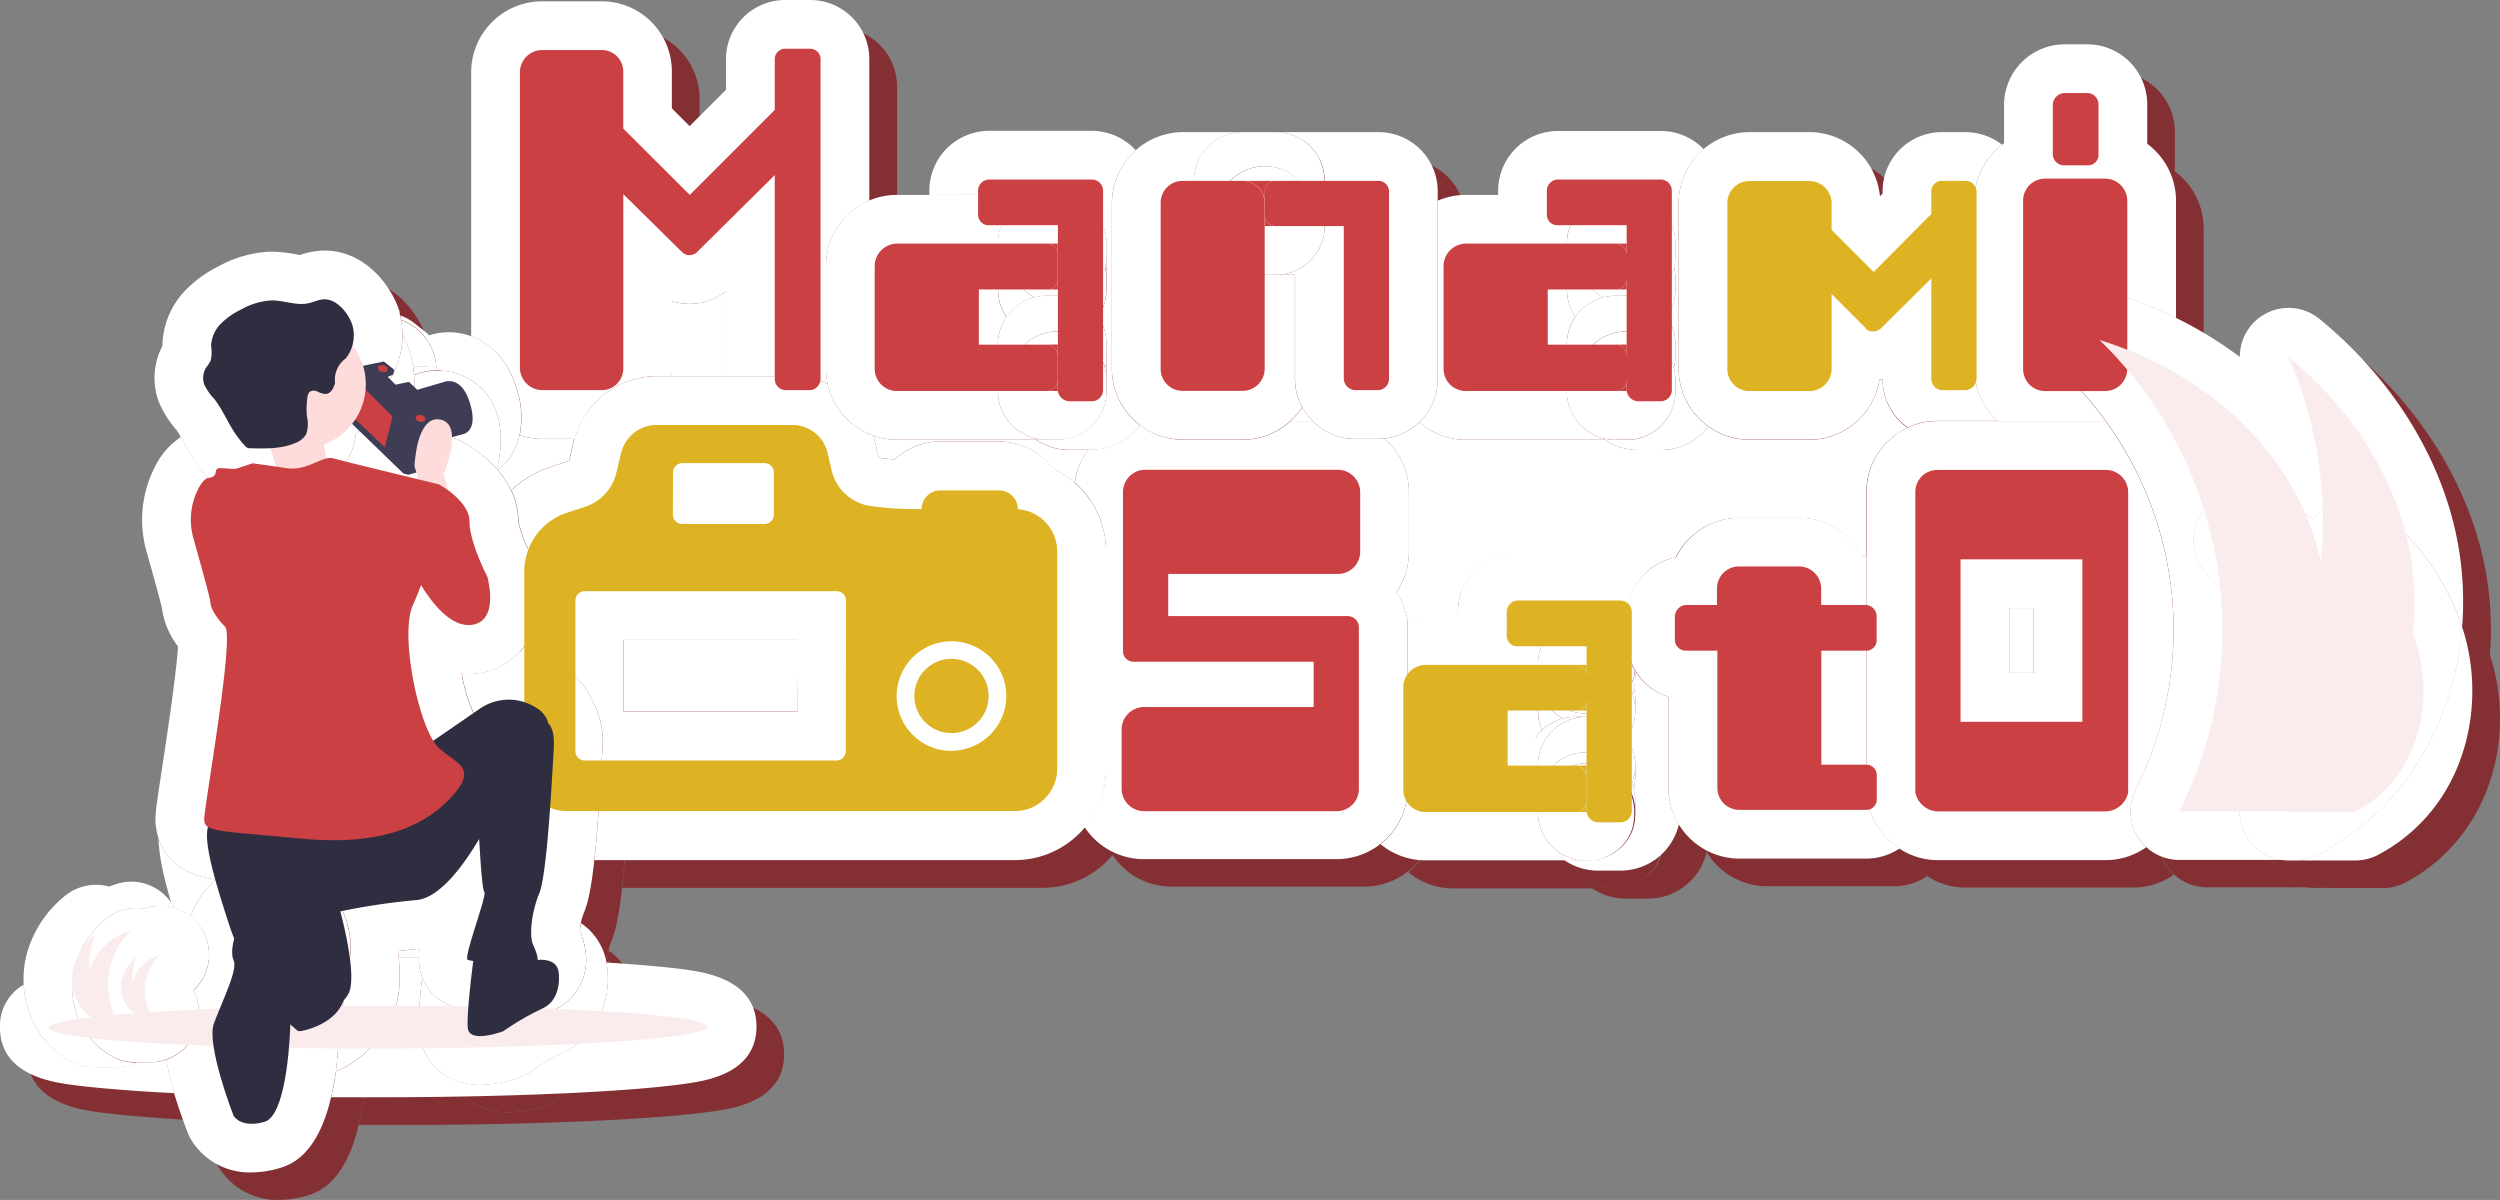 <svg xmlns="http://www.w3.org/2000/svg" viewBox="0 0 513.07 246.26"><rect x="0" y="0" width="513.07" height="246.26" fill="#808080" stroke="none"/><defs><style>.cls-1{isolation:isolate;}.cls-2{fill:#842f33;}.cls-3{fill:#fff;}.cls-4{fill:#ddb223;}.cls-5{fill:#cb4042;}.cls-6,.cls-7{fill:#faecec;}.cls-7{mix-blend-mode:multiply;}.cls-8{fill:#3f3d56;}.cls-9{fill:#ffdcdc;}.cls-10{fill:#2f2e41;}</style></defs><g class="cls-1"><g id="レイヤー_2" data-name="レイヤー 2"><g id="レイヤー_1-2" data-name="レイヤー 1"><path class="cls-2" d="M270.52,92.08h4.55a12.68,12.68,0,0,1-2.13-2.86A15,15,0,0,1,270.52,92.08Z"/><rect class="cls-2" x="133.71" y="137" width="35.54" height="14.71"/><path class="cls-2" d="M91.75,200.38c-1.46.13-2.92.29-4.39.48,0,.42.09.82.13,1.22l4.15,0C91.65,201.55,91.68,201,91.75,200.38Z"/><path class="cls-2" d="M392,83.52c-.21,0-.43.06-.64.09A14.58,14.58,0,0,1,377,95.93H364.72a14.49,14.49,0,0,1-8.46-2.74A12.26,12.26,0,0,1,346.52,98h-4.73a12.1,12.1,0,0,1-6.78-2.1H306.48a14.5,14.5,0,0,1-9.55-3.59,12.21,12.21,0,0,1-7.12,3.33,14.53,14.53,0,0,1,5,11v12.28a14.44,14.44,0,0,1-2.6,8.29,12.31,12.31,0,0,1,2.2,5.45,14.23,14.23,0,0,1,3.83-.53h6.64v-.92a12.3,12.3,0,0,1,12.28-12.28h21.12a12.21,12.21,0,0,1,7.43,2.53,12,12,0,0,1,3.86-1.42,14.55,14.55,0,0,1,13-8.11h12.29a14.57,14.57,0,0,1,12.95,7.91h.89V106.63a14.57,14.57,0,0,1,8.43-13.19A12.25,12.25,0,0,1,392,83.52Z"/><rect class="cls-2" x="418.03" y="130.46" width="5.02" height="13.31"/><path class="cls-2" d="M112.29,95a13.22,13.22,0,0,1-1.5,3.81,12.36,12.36,0,0,1-2.94,3.37,18.71,18.71,0,0,1,2.73,4.16,21.16,21.16,0,0,1,7.81-4.73l4.07-1.34,1-4.28.06-.22h-6.64A14.23,14.23,0,0,1,112.29,95Z"/><path class="cls-2" d="M218.28,95.92H189.73a14.65,14.65,0,0,1-4.84-.84c.11.33.21.66.29,1l.82,3.55c1.12.14,2.23.25,3.26.34a13.81,13.81,0,0,1,9.4-3.68h12a13.85,13.85,0,0,1,11.12,5.59,18.92,18.92,0,0,1,4.44,2.91A14.45,14.45,0,0,1,229,98H225A12.09,12.09,0,0,1,218.28,95.92Z"/><path class="cls-2" d="M147.18,68a12,12,0,0,1-3.6-.54v13.7a15.47,15.47,0,0,1-.1,1.68H154.7V65.44A12.15,12.15,0,0,1,147.18,68Z"/><path class="cls-2" d="M348.07,148.66a12.32,12.32,0,0,1-6.79-5.26v1a10.07,10.07,0,0,1-.31,2.41,10.07,10.07,0,0,1,.31,2.41v2.08c0,.06,0,.12,0,.19a10,10,0,0,1-1.75,5.65,9.94,9.94,0,0,1,1.75,5.64c0,.07,0,.13,0,.19v2.08a10.26,10.26,0,0,1-.33,2.5,10.4,10.4,0,0,1,.33,2.51v1.83a.66.66,0,0,0,0,.14c0,.1,0,.2,0,.3s0,.22,0,.33,0,.22,0,.34,0,.43-.07.65l0,.26c0,.23-.09.47-.14.7,0,.06,0,.12,0,.17-.07.26-.14.51-.22.76l0,.09a7.61,7.61,0,0,1-.31.79l0,.05c-.13.27-.26.53-.4.79l0,0c-.15.26-.31.52-.48.76l0,0c-.17.25-.36.49-.55.72h0l0,0a9.47,9.47,0,0,1-.69.73l-.14.12c-.21.2-.42.38-.65.56l-.18.13c-.22.17-.45.32-.69.47l-.18.11a8,8,0,0,1-.77.4l-.16.08a7.76,7.76,0,0,1-.84.34l-.13,0c-.3.09-.6.18-.91.25l-.11,0c-.32.07-.65.12-1,.16h-.08a9.59,9.59,0,0,1-1.07.06H329a10,10,0,0,1-8.79-14.78,10,10,0,0,1,.53-10.42,10,10,0,0,1-.58-10.33A10,10,0,0,1,329,132.12h2.28a10,10,0,0,1,8.15,4.22v-4.23a12.42,12.42,0,0,1,6.29-10.66,12.21,12.21,0,0,0-7.43-2.53H317.17a12.3,12.3,0,0,0-12.28,12.28v.92h-6.64a14.23,14.23,0,0,0-3.83.53,12.25,12.25,0,0,1,.13,1.73V167.6A14.54,14.54,0,0,1,289,179a14.53,14.53,0,0,0,9.25,3.32h28.52a12.11,12.11,0,0,0,6.79,2.1h4.73a12.28,12.28,0,0,0,11.94-9.52,14.41,14.41,0,0,1-2.16-7.58Z"/><path class="cls-2" d="M341.28,151.3v-2.08a10.07,10.07,0,0,0-.31-2.41,8.56,8.56,0,0,1-.35,1.12A10.15,10.15,0,0,1,341.28,151.3Z"/><path class="cls-2" d="M322.13,155.52a9.84,9.84,0,0,1-.86-4,10.29,10.29,0,0,1,.36-2.62,9.82,9.82,0,0,1-1.47-2.07,10,10,0,0,0,.58,10.33A10.64,10.64,0,0,1,322.13,155.52Z"/><path class="cls-2" d="M335.22,153.59a10,10,0,0,1,4.32,3.55,10,10,0,0,0,1.75-5.65c0-.07,0-.13,0-.19a10.15,10.15,0,0,0-.66-3.37A10,10,0,0,1,335.22,153.59Z"/><path class="cls-2" d="M322.13,155.52a10,10,0,0,1,4.28-2.39,10,10,0,0,1-3.25-2.89,10.48,10.48,0,0,1-1.53-1.37,10.29,10.29,0,0,0-.36,2.62A9.84,9.84,0,0,0,322.13,155.52Z"/><path class="cls-2" d="M331.29,152.12h0a10,10,0,1,1,0-20H329a10,10,0,0,0-8.84,14.68,9.82,9.82,0,0,0,1.47,2.07,10.48,10.48,0,0,0,1.53,1.37,10,10,0,0,0,3.25,2.89,10.05,10.05,0,0,1,2.59-.35h2.28a10,10,0,0,1,3.94.81,10,10,0,0,0,5.4-5.66,8.56,8.56,0,0,0,.35-1.12,10.07,10.07,0,0,0,.31-2.41v-1a.75.75,0,0,1-.07-.12A10,10,0,0,1,331.29,152.12Z"/><path class="cls-2" d="M331.28,132.12a10,10,0,1,0,0,20h0a10,10,0,0,0,9.92-8.84,12.13,12.13,0,0,1-1.78-6.35v-.59A10,10,0,0,0,331.28,132.12Z"/><path class="cls-2" d="M321.27,162.78a10,10,0,0,1,10-10H329a10.1,10.1,0,0,0-6.87,2.74,10.64,10.64,0,0,0-1.39,1.61,10,10,0,0,0-.53,10.42,10.32,10.32,0,0,1,1.46-2A10.06,10.06,0,0,1,321.27,162.78Z"/><path class="cls-2" d="M341,167.55a10.26,10.26,0,0,0,.33-2.5V163a10.15,10.15,0,0,1-.69,3.46A11.22,11.22,0,0,1,341,167.55Z"/><path class="cls-2" d="M335.22,153.59a10,10,0,0,0-14,9.19,10.06,10.06,0,0,0,.4,2.76,10,10,0,0,1,1.5-1.34,10,10,0,0,1,17.42,2.23,10.15,10.15,0,0,0,.69-3.46c0-.06,0-.12,0-.19a10,10,0,0,0-6.07-9.19Z"/><path class="cls-2" d="M340,177.26l0,0Z"/><path class="cls-2" d="M340.41,176.42l0,.05Z"/><path class="cls-2" d="M340.76,175.54l0,.09Z"/><path class="cls-2" d="M339.49,178.05l0,0Z"/><path class="cls-2" d="M341,174.61c0,.06,0,.12,0,.17S341,174.67,341,174.61Z"/><path class="cls-2" d="M341.27,172.66c0,.11,0,.22,0,.34C341.27,172.88,341.27,172.77,341.27,172.66Z"/><path class="cls-2" d="M338.9,178.81h0l0,0Z"/><path class="cls-2" d="M341.19,173.65l0,.26Z"/><path class="cls-2" d="M332.45,182.26h0Z"/><path class="cls-2" d="M338.19,179.56l-.14.12Z"/><path class="cls-2" d="M334.58,181.77l-.13,0Z"/><path class="cls-2" d="M333.54,182.07l-.11,0Z"/><path class="cls-2" d="M335.58,181.35l-.16.08Z"/><path class="cls-2" d="M337.4,180.24l-.18.13Z"/><path class="cls-2" d="M336.53,180.84l-.18.11Z"/><path class="cls-2" d="M331.28,160.06a10,10,0,0,0-8.11,4.14,10,10,0,0,0-1.5,1.34,10.32,10.32,0,0,0-1.46,2A10,10,0,0,0,329,182.33h2.29a10,10,0,1,1,10-10.3.66.66,0,0,1,0-.14v-1.83a10.4,10.4,0,0,0-.33-2.51,11.22,11.22,0,0,0-.36-1.12A10,10,0,0,0,331.28,160.06Z"/><path class="cls-2" d="M331.29,162.33a10,10,0,1,0,0,20h0a9.59,9.59,0,0,0,1.07-.06h.08c.33,0,.66-.09,1-.16l.11,0c.31-.07.61-.16.91-.25l.13,0a7.76,7.76,0,0,0,.84-.34l.16-.08a8,8,0,0,0,.77-.4l.18-.11c.24-.15.47-.3.69-.47l.18-.13c.23-.18.44-.36.65-.56l.14-.12a9.47,9.47,0,0,0,.69-.73l0,0c.19-.23.38-.47.55-.72l0,0c.17-.24.33-.5.48-.76l0,0c.14-.26.27-.52.4-.79l0-.05a7.61,7.61,0,0,0,.31-.79l0-.09c.08-.25.15-.5.22-.76,0-.05,0-.11,0-.17.05-.23.1-.47.14-.7l0-.26c0-.22.05-.43.07-.65s0-.23,0-.34,0-.22,0-.33,0-.2,0-.3A10,10,0,0,0,331.29,162.33Z"/><path class="cls-2" d="M296.93,92.33a14.5,14.5,0,0,0,9.55,3.59H335a12.1,12.1,0,0,0,6.78,2.1h4.73a12.26,12.26,0,0,0,9.74-4.83,14.54,14.54,0,0,1-6.09-11.82v-34a14.54,14.54,0,0,1,5.15-11.09,12.23,12.23,0,0,0-8.8-3.74H325.4a12.29,12.29,0,0,0-12.27,12.28v.92h-6.65a14.53,14.53,0,0,0-5.75,1.19V83.47A12.23,12.23,0,0,1,296.93,92.33Zm30.3-16A9.94,9.94,0,0,1,329,70.73a10,10,0,0,1-1.75-5.65,9.84,9.84,0,0,1,1.17-4.68,10,10,0,0,1,8.83-14.69h2.28a10,10,0,0,1,10,10V58a10.07,10.07,0,0,1-.3,2.41,10.07,10.07,0,0,1,.3,2.41v2.27a10,10,0,0,1-1.74,5.65,9.93,9.93,0,0,1,1.74,5.64v2.27a9.93,9.93,0,0,1-.33,2.51,9.79,9.79,0,0,1,.33,2.5v1.83a10,10,0,0,1-10,10.44h-2.29a10,10,0,0,1-8.78-14.77A10,10,0,0,1,327.23,76.37Z"/><path class="cls-2" d="M343.46,67.18a10,10,0,0,1,4.31,3.55,10,10,0,0,0,1.74-5.65V62.81a10.07,10.07,0,0,0-.3-2.41A10,10,0,0,1,343.46,67.18Z"/><path class="cls-2" d="M334.65,66.72a10.16,10.16,0,0,1-3.26-2.89,10.07,10.07,0,0,1-3-3.43,9.84,9.84,0,0,0-1.17,4.68A10,10,0,0,0,329,70.73,9.94,9.94,0,0,1,334.65,66.72Z"/><path class="cls-2" d="M331.39,63.83a10.16,10.16,0,0,0,3.26,2.89,10,10,0,0,1,2.58-.35h2.28a10,10,0,0,1,3.95.81A10,10,0,0,0,349.51,58V55.71a10,10,0,0,0-10-10h-2.28a10,10,0,0,0-5.84,18.12Z"/><path class="cls-2" d="M331.41,77.79a10,10,0,0,1,17.77,3.36,9.93,9.93,0,0,0,.33-2.51V76.37a10,10,0,0,0-10-10h-2.28a10,10,0,0,0-8.78,14.78A10.17,10.17,0,0,1,331.41,77.79Z"/><path class="cls-2" d="M337.23,95.92h2.29a10,10,0,0,0,10-10.44V83.65a9.79,9.79,0,0,0-.33-2.5,10,10,0,0,0-17.77-3.36,10.17,10.17,0,0,0-3,3.36,10,10,0,0,0,8.78,14.77Z"/><path class="cls-2" d="M111.63,85.3a18.37,18.37,0,0,1,.66,9.67,14.23,14.23,0,0,0,4.63.77h6.64a17.56,17.56,0,0,1,16.6-12.87h3.32a15.47,15.47,0,0,0,.1-1.68V67.49a12,12,0,0,0,3.6.54,12.15,12.15,0,0,0,7.52-2.59V82.87h13.85a16.58,16.58,0,0,1,7,1.56,14.64,14.64,0,0,1-.33-3.06V60.26a14.56,14.56,0,0,1,8.89-13.4V18A12.14,12.14,0,0,0,171.8,5.67H167A12.14,12.14,0,0,0,154.7,18v6.14l-7.47,7.47-3.65-3.65V20.49A14.4,14.4,0,0,0,129,5.94H116.92a14.57,14.57,0,0,0-14.55,14.55V74.7C105.63,75.88,109.56,78.68,111.63,85.3Z"/><path class="cls-2" d="M350.17,47.34v34a14.61,14.61,0,0,0,14.55,14.56H377a14.58,14.58,0,0,0,14.38-12.32c.21,0,.43,0,.64-.09a12.25,12.25,0,0,0,5.15,9.92,14.55,14.55,0,0,1,6.12-1.36h12.29a14.52,14.52,0,0,1-4.72-10.71V46.88a14.52,14.52,0,0,1,5.68-11.5A12.15,12.15,0,0,0,409,32.79h-4.73A12.15,12.15,0,0,0,392,45.06v.34l-.54.55A14.56,14.56,0,0,0,377,32.79H364.72a14.58,14.58,0,0,0-14.55,14.55Z"/><path class="cls-2" d="M410.87,46.88V81.37a14.52,14.52,0,0,0,4.72,10.71h22.2a72.56,72.56,0,0,0-8.21-9.47,10,10,0,0,1,9.91-16.74A86.79,86.79,0,0,1,452.25,71V46.88a14.54,14.54,0,0,0-5.91-11.7V27.05a12.3,12.3,0,0,0-12.28-12.28h-4.82A12.45,12.45,0,0,0,417,27.05v8c-.14.1-.27.22-.41.33A14.52,14.52,0,0,0,410.87,46.88Z"/><path class="cls-2" d="M294.55,167.6V134.38a12.42,12.42,0,0,0-2.33-7.18,14.44,14.44,0,0,0,2.6-8.29V106.63a14.53,14.53,0,0,0-5-11,11.94,11.94,0,0,1-1.35.08h-4.73a12.25,12.25,0,0,1-8.66-3.66h-4.55a14.46,14.46,0,0,1-9.82,3.84H248.42a14.5,14.5,0,0,1-8.75-3,12.25,12.25,0,0,1-9.9,5H229a14.45,14.45,0,0,0-2.72,6.77,18.69,18.69,0,0,1,6.38,14v44.66a18.58,18.58,0,0,1-4.42,12,14.54,14.54,0,0,0,12.19,6.64H280a14.59,14.59,0,0,0,14.55-14.55Z"/><path class="cls-2" d="M389,170.36a10.12,10.12,0,0,1-.23-2.12v-48.4h-.89a14.57,14.57,0,0,0-12.95-7.91H362.62a14.55,14.55,0,0,0-13,8.11,12,12,0,0,0-3.86,1.42,12.42,12.42,0,0,0-6.29,10.66v4.82a12.13,12.13,0,0,0,1.78,6.35.75.75,0,0,0,.07.12,12.32,12.32,0,0,0,6.79,5.26v18.67a14.62,14.62,0,0,0,14.55,14.55h25.94a12.35,12.35,0,0,0,6.93-2.09A15.09,15.09,0,0,1,389,170.36Z"/><path class="cls-2" d="M444.43,177.41a10,10,0,0,1-.44-9.73c.24-.48.48-1,.71-1.47a72.85,72.85,0,0,0-6.91-74.13H403.3a14.58,14.58,0,0,0-14.55,14.55v61.61a10.12,10.12,0,0,0,.23,2.12,15.09,15.09,0,0,0,6.51,9.43,14.32,14.32,0,0,0,7.81,2.36h34.58a14.35,14.35,0,0,0,8.27-2.66A10.19,10.19,0,0,1,444.43,177.41Zm-21.37-33.64h-5V130.46h5Z"/><path class="cls-2" d="M200.94,147.25a1.25,1.25,0,1,0,1.24,1.24A1.26,1.26,0,0,0,200.94,147.25Z"/><path class="cls-2" d="M232.64,118.82a18.69,18.69,0,0,0-6.38-14,18.92,18.92,0,0,0-4.44-2.91,13.85,13.85,0,0,0-11.12-5.59h-12a13.81,13.81,0,0,0-9.4,3.68c-1-.09-2.14-.2-3.26-.34l-.82-3.55c-.08-.34-.18-.67-.29-1a14.6,14.6,0,0,1-9.38-10.65,16.58,16.58,0,0,0-7-1.56H140.16a17.56,17.56,0,0,0-16.6,12.87l-.06.22-1,4.28-4.07,1.34a21.16,21.16,0,0,0-7.81,4.73,14.93,14.93,0,0,1,1.45,6.38,27.35,27.35,0,0,0,2.52,6.67,10.24,10.24,0,0,1,.75,1.88c.66,2.31,2.49,10.35-1.69,16.59a13.67,13.67,0,0,1-1.25,1.57,20.24,20.24,0,0,1,8.8,3.14l.1.07a15.57,15.57,0,0,1,6,7,17.51,17.51,0,0,1,2,10.19l-.11,1.85c-.51,9.13-1,15.71-1.51,20.53H214a18.72,18.72,0,0,0,18.68-18.67Zm-31.7,30.92a1.25,1.25,0,1,1,1.24-1.25A1.26,1.26,0,0,1,200.94,149.74Zm-31.69,2H133.71V137h35.54Z"/><path class="cls-2" d="M222.76,45.71a10,10,0,0,1,10,10v9.37A9.9,9.9,0,0,1,231,70.73a9.87,9.87,0,0,1,1.75,5.64v9.11a10,10,0,0,1-10,10.44h-4.49A12.09,12.09,0,0,0,225,98h4.73a12.25,12.25,0,0,0,9.9-5,14.54,14.54,0,0,1-5.8-11.6v-34a14.49,14.49,0,0,1,4.91-10.86,12.26,12.26,0,0,0-9-4H208.65a12.29,12.29,0,0,0-12.27,12.28v.92h26.38Z"/><path class="cls-2" d="M175.18,60.26V81.37a14.59,14.59,0,0,0,14.55,14.55h30.75a10,10,0,0,1-8.78-14.77,10,10,0,0,1,.53-10.42,10,10,0,0,1-1.75-5.65,9.84,9.84,0,0,1,1.17-4.68,10,10,0,0,1,8.83-14.69H189.73a14.56,14.56,0,0,0-14.55,14.55Z"/><path class="cls-2" d="M232.76,83.65v-5a9.93,9.93,0,0,1-.33,2.51A9.79,9.79,0,0,1,232.76,83.65Z"/><path class="cls-2" d="M232.76,62.81V58a10.07,10.07,0,0,1-.3,2.41A10.07,10.07,0,0,1,232.76,62.81Z"/><path class="cls-2" d="M217.9,66.72a10.16,10.16,0,0,1-3.26-2.89,10.07,10.07,0,0,1-3-3.43,9.84,9.84,0,0,0-1.17,4.68,10,10,0,0,0,1.75,5.65A9.94,9.94,0,0,1,217.9,66.72Z"/><path class="cls-2" d="M226.71,67.18a9.94,9.94,0,0,1,4.3,3.55,9.9,9.9,0,0,0,1.75-5.65V62.81a10.07,10.07,0,0,0-.3-2.41A10,10,0,0,1,226.71,67.18Z"/><path class="cls-2" d="M214.64,63.83a10.16,10.16,0,0,0,3.26,2.89,10,10,0,0,1,2.58-.35h2.28a10,10,0,0,1,4,.81,10,10,0,0,0,6-9.19V55.71a10,10,0,0,0-10-10h-2.28a10,10,0,0,0-5.84,18.12Z"/><path class="cls-2" d="M214.66,77.79a10,10,0,0,1,17.77,3.36,9.93,9.93,0,0,0,.33-2.51V76.37a10,10,0,0,0-6-9.19,10,10,0,0,0-4-.81h-2.28a10,10,0,0,0-8.78,14.78A10.17,10.17,0,0,1,214.66,77.79Z"/><path class="cls-2" d="M230.39,92.4a10,10,0,0,0,2.37-6.92V83.65a9.79,9.79,0,0,0-.33-2.5,10,10,0,0,0-17.77-3.36,10.17,10.17,0,0,0-3,3.36,10,10,0,0,0,8.78,14.77h2.29A10,10,0,0,0,230.39,92.4Z"/><path class="cls-2" d="M233.87,47.34v34a14.6,14.6,0,0,0,14.55,14.55H260.7a14.46,14.46,0,0,0,9.82-3.84,15,15,0,0,0,2.42-2.86,11.92,11.92,0,0,1-1.49-5.75V62.07h-6.2a10,10,0,0,1-10-10v-.91a10,10,0,0,1,5.45-18.37H248.42a14.62,14.62,0,0,0-14.55,14.55Z"/><path class="cls-2" d="M277.53,42.79a10,10,0,0,1-1.14,4.63,10,10,0,0,1-8.86,14.65h3.92v21.4a11.92,11.92,0,0,0,1.49,5.75,12.68,12.68,0,0,0,2.13,2.86,12.25,12.25,0,0,0,8.66,3.66h4.73a11.94,11.94,0,0,0,1.35-.08,12.3,12.3,0,0,0,10.92-12.19V45.06a12.14,12.14,0,0,0-12.27-12.27H267.53A10,10,0,0,1,277.53,42.79Z"/><path class="cls-2" d="M250.7,42.79a10,10,0,0,0,4.55,8.37V49.8a10,10,0,0,1,18.11-5.86,10.15,10.15,0,0,1,3,3.48,10,10,0,0,0-8.86-14.63H260.7A10,10,0,0,0,250.7,42.79Z"/><path class="cls-2" d="M277.53,52.07a10,10,0,0,0-1.14-4.65,10.15,10.15,0,0,0-3-3.48,10,10,0,0,0-18.11,5.86v2.27a10,10,0,0,0,10,10h2.28A10,10,0,0,0,277.53,52.07Z"/><path class="cls-2" d="M466.82,177.53a10,10,0,0,1-.45-9.72l.36-.76a37.68,37.68,0,0,0-7.8-43.26,10,10,0,0,1,6.95-17.19,10.13,10.13,0,0,1,3,.45,54,54,0,0,1,11.65,5.16,10,10,0,0,1,14-1.38A51,51,0,0,1,511,134.31a66.21,66.21,0,0,0-1.57-20.41c-3.81-16.13-13.68-31.32-27.77-42.79a10,10,0,0,0-16.32,7.81,82.15,82.15,0,0,0-13.06-8,86.79,86.79,0,0,0-12.76-5.09,10,10,0,0,0-9.91,16.74,73,73,0,0,1,15.12,83.6c-.23.49-.47,1-.71,1.47a10,10,0,0,0,.44,9.73,10.19,10.19,0,0,0,1.72,2.08,10,10,0,0,0,6.79,2.66h21A10,10,0,0,1,466.82,177.53Z"/><path class="cls-2" d="M511.94,137.77c-.27-1.17-.6-2.32-1-3.46a60.46,60.46,0,0,1-11.28,31.07,53.81,53.81,0,0,1-14.5,13.48c-1.19.76-2.43,1.48-3.66,2.13a10,10,0,0,1-4.68,1.16h-3a9.6,9.6,0,0,0,1.42.11h13.76a10.11,10.11,0,0,0,4.69-1.16c.8-.43,1.6-.9,2.39-1.39a35.39,35.39,0,0,0,9.48-8.82C512.35,161.8,514.7,149.42,511.94,137.77Z"/><path class="cls-2" d="M481.53,181c1.23-.65,2.47-1.37,3.66-2.13a53.81,53.81,0,0,0,14.5-13.48A60.46,60.46,0,0,0,511,134.31a51,51,0,0,0-16.46-23.48,10,10,0,0,0-14,1.38,54,54,0,0,0-11.65-5.16,10.13,10.13,0,0,0-3-.45,10,10,0,0,0-6.95,17.19,37.68,37.68,0,0,1,7.8,43.26l-.36.76a10,10,0,0,0,7.53,14.34h3A10,10,0,0,0,481.53,181Z"/><path class="cls-2" d="M481.53,181c1.23-.65,2.47-1.37,3.66-2.13a53.81,53.81,0,0,0,14.5-13.48A60.46,60.46,0,0,0,511,134.31a51,51,0,0,0-16.46-23.48,10,10,0,0,0-14,1.38,54,54,0,0,0-11.65-5.16,10.13,10.13,0,0,0-3-.45,10,10,0,0,0-6.95,17.19,37.68,37.68,0,0,1,7.8,43.26l-.36.76a10,10,0,0,0,7.53,14.34h3A10,10,0,0,0,481.53,181Z"/><path class="cls-2" d="M95.21,81.36a10.55,10.55,0,0,1,1.07.39,12.74,12.74,0,0,1,10.5,6.72c1.17,2.21,2.59,6.61.86,13.44l.21.24a12.36,12.36,0,0,0,2.94-3.37,13.22,13.22,0,0,0,1.5-3.81,18.37,18.37,0,0,0-.66-9.67c-2.07-6.62-6-9.42-9.26-10.6a13.91,13.91,0,0,0-4.57-.82,13.23,13.23,0,0,0-4.07.64,9.49,9.49,0,0,0-.94-.85L90.63,72a9.94,9.94,0,0,0-2.83-1.56c.07.3.13.6.19.9A11,11,0,0,1,95.21,81.36Z"/><path class="cls-2" d="M36.53,223.71H33.89a9.93,9.93,0,0,1-4.38,1H25a10,10,0,0,1-4.68-1.16c-.42-.22-.83-.46-1.24-.72a18.27,18.27,0,0,1-4.89-4.55,19.56,19.56,0,0,1-3.7-10.48,9.72,9.72,0,0,0-4.85,8.77c0,9.44,10.26,11,13.63,11.55,3.6.55,8.64,1,15,1.45,2.25.15,4.64.28,7.14.41a61.85,61.85,0,0,1-1.64-6.88A9.57,9.57,0,0,1,36.53,223.71Z"/><path class="cls-2" d="M121.16,221.72a43.63,43.63,0,0,0-6.39,3.74,10,10,0,0,1-2.21,1.18,25.41,25.41,0,0,1-8.31,1.66c-6.73,0-11.88-4.39-12.51-10.68a66.92,66.92,0,0,1,.58-11.31,11.72,11.72,0,0,1-.68-4.21l-4.15,0c.81,7.95-.89,11.09-1.59,12.37a19.29,19.29,0,0,1-1.05,1.68,20.05,20.05,0,0,1-10.3,9.39,52.7,52.7,0,0,1-.94,5.32q3.94,0,8,0h1.72c18.27,0,35.48-.52,48.45-1.39,6.5-.43,11.67-.94,15.36-1.51s13.79-2.14,13.78-11.62-10.27-11-13.63-11.54c-3.6-.56-8.64-1.05-15-1.46l-2.16-.14h0C131.3,209.86,129,218.12,121.16,221.72Z"/><path class="cls-2" d="M91.78,80.81a11.31,11.31,0,0,1,2.77.35c.23,0,.44.13.66.2a11,11,0,0,0-7.22-10,19,19,0,0,1,.27,2.81,23,23,0,0,1,2.19,6.78A11.72,11.72,0,0,1,91.78,80.81Z"/><path class="cls-2" d="M91.78,80.81a11.72,11.72,0,0,0-1.33.09c.09.56.16,1.13.2,1.7a12.84,12.84,0,0,1,4.76-.89c.29,0,.58,0,.87,0a10.55,10.55,0,0,0-1.07-.39c-.22-.07-.43-.15-.66-.2A11.31,11.31,0,0,0,91.78,80.81Z"/><path class="cls-2" d="M106.78,88.47a12.74,12.74,0,0,0-10.5-6.72c-.29,0-.58,0-.87,0a12.84,12.84,0,0,0-4.76.89c.06.64.09,1.29.09,1.94a23.09,23.09,0,0,1-1.66,8.62l9,2.18a9.7,9.7,0,0,1,2.32.87,27.06,27.06,0,0,1,7.26,5.7C109.37,95.08,108,90.68,106.78,88.47Z"/><path class="cls-2" d="M90.74,84.54c0-.65,0-1.3-.09-1.94s-.11-1.14-.2-1.7a23,23,0,0,0-2.19-6.78,17.72,17.72,0,0,1-3.77,11.22l-.16.2c0,.22-.07.44-.11.66A13.81,13.81,0,0,1,82,91.42l7.11,1.74A23.09,23.09,0,0,0,90.74,84.54Z"/><path class="cls-2" d="M124.47,208.32a11.41,11.41,0,0,1-8.41,5.59,17.53,17.53,0,0,1-2.42.15c-3.58,0-12.6-1.05-15.11-1.89a10,10,0,0,1-6.21-5.86,66.92,66.92,0,0,0-.58,11.31c.63,6.29,5.78,10.68,12.51,10.68a25.41,25.41,0,0,0,8.31-1.66,10,10,0,0,0,2.21-1.18,43.63,43.63,0,0,1,6.39-3.74c7.82-3.6,10.14-11.86,9-18.5h0a12.44,12.44,0,0,0-5.24-8.13,10.12,10.12,0,0,0-.22,1.56C125.63,199.05,127.12,203.66,124.47,208.32Z"/><path class="cls-2" d="M41.46,192a10,10,0,0,1,3.3,1.71,21.06,21.06,0,0,1,1.48-3.09A17.58,17.58,0,0,1,50,186.14a25.71,25.71,0,0,1-2.71-.52c-5.8-1.43-8.16-5-9.11-7.92.09,3.71,1.09,8.07,2.62,13.28.12.18.26.35.37.54S41.37,191.86,41.46,192Z"/><path class="cls-2" d="M129.28,159.77a17.51,17.51,0,0,0-2-10.19,15.57,15.57,0,0,0-6-7l-.1-.07a20.24,20.24,0,0,0-8.8-3.14,13.92,13.92,0,0,1-8.9,4.49,14.88,14.88,0,0,1-1.64.09h0a13,13,0,0,1-1.4-.07,33.43,33.43,0,0,0,2.51,8.29l.93.69c2.22,1.62,6.35,4.64,7,10.41.67,6.12-3.32,10.64-4.63,12.13C98.79,183.84,88,188.1,74.05,188.1l-1.21,0a17.48,17.48,0,0,1,4.55,14.7c-.83,5.85-1.85,12-2.19,14.08a83.09,83.09,0,0,1-.65,8.67,20.05,20.05,0,0,0,10.3-9.39,19.29,19.29,0,0,0,1.05-1.68c.7-1.28,2.4-4.42,1.59-12.37,0-.4-.08-.8-.13-1.22,1.47-.19,2.93-.35,4.39-.48-.07.6-.1,1.17-.11,1.72a11.72,11.72,0,0,0,.68,4.21,10,10,0,0,0,6.21,5.86c2.51.84,11.53,1.89,15.11,1.89a17.53,17.53,0,0,0,2.42-.15,11.41,11.41,0,0,0,8.41-5.59c2.65-4.66,1.16-9.27.2-11.68a10.12,10.12,0,0,1,.22-1.56,11.84,11.84,0,0,1,.65-2.17c.86-2.07,1.52-5.27,2.12-10.76.52-4.82,1-11.4,1.51-20.53Z"/><path class="cls-2" d="M75.2,216.85c.34-2.06,1.36-8.23,2.19-14.08a17.48,17.48,0,0,0-4.55-14.7c-2,0-4.12-.13-6.29-.34L59,187.05c-4.11-.36-6.84-.61-8.95-.91a17.58,17.58,0,0,0-3.78,4.51,21.06,21.06,0,0,0-1.48,3.09,10.1,10.1,0,0,1,2.43,2.76,10,10,0,0,1-1.65,12.27.38.38,0,0,0-.08.44,10,10,0,0,1-5.69,13.92A61.85,61.85,0,0,0,41.41,230c.71,2.4,1.63,5.11,2.81,8.17.12.29.24.57.38.85a14,14,0,0,0,12.69,7.23,20,20,0,0,0,5.14-.71c2.32-.62,8.28-2.21,11.18-14.71a52.7,52.7,0,0,0,.94-5.32A83.09,83.09,0,0,0,75.2,216.85Z"/><path class="cls-2" d="M47.31,185.62a25.71,25.71,0,0,0,2.71.52c2.11.3,4.84.55,8.95.91l7.58.68c2.17.21,4.26.31,6.29.34l1.21,0c13.92,0,24.74-4.26,32.16-12.67,1.31-1.49,5.3-6,4.63-12.13-.63-5.77-4.76-8.79-7-10.41l-.93-.69a33.43,33.43,0,0,1-2.51-8.29,13,13,0,0,0,1.4.07h0a14.88,14.88,0,0,0,1.64-.09,13.92,13.92,0,0,0,8.9-4.49,13.67,13.67,0,0,0,1.25-1.57c4.18-6.24,2.35-14.28,1.69-16.59a10.24,10.24,0,0,0-.75-1.88,27.35,27.35,0,0,1-2.52-6.67,14.93,14.93,0,0,0-1.45-6.38,18.71,18.71,0,0,0-2.73-4.16l-.21-.24a27.06,27.06,0,0,0-7.26-5.7,9.7,9.7,0,0,0-2.32-.87l-9-2.18L82,91.42a12.35,12.35,0,0,1-3.26,3.19,15.69,15.69,0,0,1-.86,3.61A9.84,9.84,0,0,1,77,100a14.22,14.22,0,0,1-7.09,5.86,27.26,27.26,0,0,1-10.56,1.81c-.82,0-1.63,0-2.44,0a11.39,11.39,0,0,1-3.79-.64,11.84,11.84,0,0,1-1.22-.53,11.37,11.37,0,0,1-3.33-2.56A31,31,0,0,1,45.45,100c-.86-1.3-1.54-2.54-2.14-3.63-.19-.36-.38-.71-.57-1l-.27.28a15.1,15.1,0,0,0-4.89,5.66A23.82,23.82,0,0,0,35.77,119c2.29,8.13,3,10.82,3.15,11.62a16.56,16.56,0,0,0,3.28,7.77c-.33,5.62-2.33,18.77-3.25,24.83-1.15,7.59-1.38,9.2-1.38,10.61a13.14,13.14,0,0,0,.63,3.91C39.15,180.64,41.51,184.19,47.31,185.62Z"/><path class="cls-2" d="M45.45,100a31,31,0,0,0,3.09,3.94,11.37,11.37,0,0,0,3.33,2.56,11.84,11.84,0,0,0,1.22.53,11.39,11.39,0,0,0,3.79.64c.81,0,1.62,0,2.44,0a27.26,27.26,0,0,0,10.56-1.81A14.22,14.22,0,0,0,77,100a9.84,9.84,0,0,0,.88-1.82,15.69,15.69,0,0,0,.86-3.61A12.35,12.35,0,0,0,82,91.42a13.81,13.81,0,0,0,2.25-5.22c0-.22.08-.44.11-.66l.16-.2a17.72,17.72,0,0,0,3.77-11.22A19,19,0,0,0,88,71.31c-.06-.3-.12-.6-.19-.9s-.11-.48-.18-.72-.07-.24-.1-.36C85.8,64,80.72,57.87,73.65,57.16a12.39,12.39,0,0,0-1.36-.07,15.82,15.82,0,0,0-5.07.91l-1-.16a26.73,26.73,0,0,0-4.9-.52l-.53,0a24.31,24.31,0,0,0-10.32,3A25.2,25.2,0,0,0,43.92,65,16.76,16.76,0,0,0,39,76.37a2.71,2.71,0,0,0,0,.29,14.11,14.11,0,0,0-1,10.9,10.7,10.7,0,0,0,.41,1.07A21.65,21.65,0,0,0,41.9,94a15.64,15.64,0,0,1,.84,1.37c.19.33.38.68.57,1C43.91,97.45,44.59,98.69,45.45,100Z"/><path class="cls-2" d="M19.11,222.86c.41.26.82.5,1.24.72A10,10,0,0,0,25,224.74h4.48a9.93,9.93,0,0,0,4.38-1h-.36a10.06,10.06,0,0,1-4.71-1.18q-.53-.28-1-.6a15.26,15.26,0,0,1-4.15-3.86,16.51,16.51,0,0,1-2.71-13.67,18.82,18.82,0,0,1,6.47-10.14A10,10,0,0,1,33.72,192a10.28,10.28,0,0,1,1.57.12l.34-.11a9.87,9.87,0,0,1,5.83,0c-.09-.17-.17-.34-.27-.51s-.25-.36-.37-.54a9.94,9.94,0,0,0-11.19-3.92c-.55.17-1.09.36-1.63.56a10.18,10.18,0,0,0-2.68-.36A10,10,0,0,0,19,189.5,23.06,23.06,0,0,0,11,202a20.14,20.14,0,0,0-.5,5.88,19.56,19.56,0,0,0,3.7,10.48A18.27,18.27,0,0,0,19.11,222.86Z"/><path class="cls-2" d="M38.58,191.59a10,10,0,0,0-2.95.44l-.34.11a10.28,10.28,0,0,0-1.57-.12,10,10,0,0,0-6.31,2.24,18.82,18.82,0,0,0-6.47,10.14,16.51,16.51,0,0,0,2.71,13.67,15.26,15.26,0,0,0,4.15,3.86q.49.31,1,.6a10.06,10.06,0,0,0,4.71,1.18h3a9.57,9.57,0,0,0,3.24-.58,10,10,0,0,0,5.69-13.92.38.38,0,0,1,.08-.44,10,10,0,0,0,1.65-12.27,10.1,10.1,0,0,0-2.43-2.76,10.2,10.2,0,0,0-6.18-2.15Z"/><path class="cls-3" d="M386.36,77.85c-.21,0-.43.07-.64.09a14.58,14.58,0,0,1-14.38,12.32H359.05a14.49,14.49,0,0,1-8.46-2.74,12.26,12.26,0,0,1-9.74,4.83h-4.73a12.1,12.1,0,0,1-6.78-2.1H300.81a14.46,14.46,0,0,1-9.54-3.59A12.27,12.27,0,0,1,284.14,90a14.53,14.53,0,0,1,5,11v12.28a14.51,14.51,0,0,1-2.59,8.29,12.29,12.29,0,0,1,2.19,5.45,14.23,14.23,0,0,1,3.83-.53h6.64v-.92a12.3,12.3,0,0,1,12.28-12.28h21.12a12.21,12.21,0,0,1,7.43,2.53,12.11,12.11,0,0,1,3.86-1.42,14.57,14.57,0,0,1,13-8.11h12.28a14.57,14.57,0,0,1,12.95,7.91h.89V101a14.57,14.57,0,0,1,8.43-13.19A12.28,12.28,0,0,1,386.36,77.85Z"/><path class="cls-3" d="M264.85,86.41h4.55a12.68,12.68,0,0,1-2.13-2.86A15,15,0,0,1,264.85,86.41Z"/><rect class="cls-3" x="412.36" y="124.79" width="5.02" height="13.31"/><rect class="cls-3" x="128.04" y="131.33" width="35.54" height="14.71"/><path class="cls-3" d="M86.08,194.71c-1.45.13-2.92.29-4.39.48,0,.42.09.82.13,1.22l4.15,0C86,195.88,86,195.31,86.08,194.71Z"/><path class="cls-3" d="M212.61,90.25H184.06a14.29,14.29,0,0,1-4.83-.84c.1.33.2.66.28,1l.82,3.54c1.13.14,2.23.25,3.26.34a13.81,13.81,0,0,1,9.4-3.68h12a13.83,13.83,0,0,1,11.12,5.6,18.57,18.57,0,0,1,4.44,2.9,14.45,14.45,0,0,1,2.72-6.77h-3.94A12.09,12.09,0,0,1,212.61,90.25Z"/><path class="cls-3" d="M141.51,62.36a12,12,0,0,1-3.6-.54v13.7a15.47,15.47,0,0,1-.1,1.68H149V59.77A12.15,12.15,0,0,1,141.51,62.36Z"/><path class="cls-3" d="M106.62,89.31a13.45,13.45,0,0,1-1.5,3.81,12.47,12.47,0,0,1-2.94,3.36,18.71,18.71,0,0,1,2.73,4.16,21.16,21.16,0,0,1,7.81-4.73l4.07-1.34,1-4.28.06-.22h-6.64A14.5,14.5,0,0,1,106.62,89.31Z"/><path class="cls-3" d="M342.4,143a12.32,12.32,0,0,1-6.79-5.26v1a10.07,10.07,0,0,1-.31,2.41,10.07,10.07,0,0,1,.31,2.41v2.08c0,.06,0,.13,0,.19a10,10,0,0,1-1.75,5.65,10,10,0,0,1,1.75,5.64c0,.07,0,.13,0,.19v2.08a9.93,9.93,0,0,1-.33,2.51,9.79,9.79,0,0,1,.33,2.5v2c0,.1,0,.2,0,.3s0,.22,0,.33,0,.23,0,.34l-.06.65a2.34,2.34,0,0,0,0,.26c0,.24-.09.47-.14.7,0,.06,0,.12,0,.17-.07.26-.14.51-.22.76l0,.09a7.61,7.61,0,0,1-.31.79s0,0,0,.05c-.12.27-.26.53-.4.79l0,0c-.15.26-.31.52-.48.76l0,0a7.61,7.61,0,0,1-.55.72h0l0,0a6.78,6.78,0,0,1-.69.73l-.13.12c-.22.2-.43.38-.66.56l-.18.13c-.22.17-.45.32-.69.47l-.18.11a7,7,0,0,1-.77.4.8.8,0,0,1-.16.08,7.76,7.76,0,0,1-.84.34l-.13.05a9.41,9.41,0,0,1-.91.25l-.11,0c-.32.07-.65.12-1,.16h-.09a9.46,9.46,0,0,1-1.07.06h-2.3a10,10,0,0,1-10-10,9.86,9.86,0,0,1,1.22-4.77,10,10,0,0,1,.52-10.42,10.05,10.05,0,0,1-.58-10.34,10,10,0,0,1,8.84-14.68h2.28a10,10,0,0,1,8.15,4.22v-4.23a12.42,12.42,0,0,1,6.29-10.66,12.21,12.21,0,0,0-7.43-2.53H311.5a12.3,12.3,0,0,0-12.28,12.28v.92h-6.64a14.23,14.23,0,0,0-3.83.53,12.36,12.36,0,0,1,.13,1.73v33.22a14.51,14.51,0,0,1-5.55,11.41,14.53,14.53,0,0,0,9.25,3.32h28.53a12.06,12.06,0,0,0,6.78,2.1h4.73a12.28,12.28,0,0,0,11.94-9.52,14.41,14.41,0,0,1-2.16-7.58Z"/><path class="cls-3" d="M335.61,145.63v-2.08a10.07,10.07,0,0,0-.31-2.41,8.56,8.56,0,0,1-.35,1.12A10.15,10.15,0,0,1,335.61,145.63Z"/><path class="cls-3" d="M316.46,149.85a9.83,9.83,0,0,1-.85-4,10.29,10.29,0,0,1,.35-2.62,9.82,9.82,0,0,1-1.47-2.07,10.05,10.05,0,0,0,.58,10.34A10.25,10.25,0,0,1,316.46,149.85Z"/><path class="cls-3" d="M316.46,149.85a9.94,9.94,0,0,1,4.29-2.39,10,10,0,0,1-3.26-2.89A9.93,9.93,0,0,1,316,143.2a10.29,10.29,0,0,0-.35,2.62A9.83,9.83,0,0,0,316.46,149.85Z"/><path class="cls-3" d="M329.55,147.92a10,10,0,0,1,4.32,3.55,10,10,0,0,0,1.75-5.65c0-.06,0-.13,0-.19a10.15,10.15,0,0,0-.66-3.37A10,10,0,0,1,329.55,147.92Z"/><path class="cls-3" d="M325.62,146.45h0a10,10,0,0,1,0-20h-2.28a10,10,0,0,0-8.84,14.68A9.82,9.82,0,0,0,316,143.2a9.93,9.93,0,0,0,1.53,1.37,10,10,0,0,0,3.26,2.89,9.92,9.92,0,0,1,2.58-.35h2.28a10,10,0,0,1,3.94.81,10,10,0,0,0,5.4-5.66,8.56,8.56,0,0,0,.35-1.12,10.07,10.07,0,0,0,.31-2.41v-1a.75.75,0,0,1-.07-.12A10,10,0,0,1,325.62,146.45Z"/><path class="cls-3" d="M325.61,126.45a10,10,0,0,0,0,20h0a10,10,0,0,0,9.92-8.84,12.13,12.13,0,0,1-1.78-6.35v-.59A10,10,0,0,0,325.61,126.45Z"/><path class="cls-3" d="M335.28,161.89a9.93,9.93,0,0,0,.33-2.51V157.3a10.26,10.26,0,0,1-.69,3.47A9.77,9.77,0,0,1,335.28,161.89Z"/><path class="cls-3" d="M315.61,157.11a10,10,0,0,1,10-10h-2.28a10.14,10.14,0,0,0-6.87,2.74,10.25,10.25,0,0,0-1.39,1.62,10,10,0,0,0-.52,10.42,10.05,10.05,0,0,1,1.45-2A10.06,10.06,0,0,1,315.61,157.11Z"/><path class="cls-3" d="M329.55,147.92a10,10,0,0,0-13.94,9.19,10.06,10.06,0,0,0,.39,2.76,10,10,0,0,1,1.5-1.34,10,10,0,0,1,17.42,2.24,10.26,10.26,0,0,0,.69-3.47c0-.06,0-.12,0-.19a10,10,0,0,0-6.07-9.19Z"/><path class="cls-3" d="M334.32,171.59l0,0Z"/><path class="cls-3" d="M333.82,172.38l0,0Z"/><path class="cls-3" d="M335.09,169.87l0,.09Z"/><path class="cls-3" d="M334.74,170.75s0,0,0,.05S334.74,170.77,334.74,170.75Z"/><path class="cls-3" d="M335.35,168.94c0,.06,0,.12,0,.17S335.34,169,335.35,168.94Z"/><path class="cls-3" d="M335.61,167c0,.11,0,.23,0,.34C335.6,167.22,335.6,167.1,335.61,167Z"/><path class="cls-3" d="M333.23,173.14h0l0,0Z"/><path class="cls-3" d="M335.53,168a2.34,2.34,0,0,0,0,.26A2.34,2.34,0,0,1,335.53,168Z"/><path class="cls-3" d="M331.73,174.57l-.18.13Z"/><path class="cls-3" d="M328.91,176.1l-.13.05Z"/><path class="cls-3" d="M332.52,173.89l-.13.12Z"/><path class="cls-3" d="M326.79,176.59h0Z"/><path class="cls-3" d="M327.87,176.4l-.11,0Z"/><path class="cls-3" d="M330.86,175.17l-.18.11Z"/><path class="cls-3" d="M329.91,175.68a.8.8,0,0,1-.16.08A.8.8,0,0,0,329.91,175.68Z"/><path class="cls-3" d="M325.61,154.39a10,10,0,0,0-8.11,4.14,10.29,10.29,0,0,0-2.95,3.36,9.86,9.86,0,0,0-1.22,4.77,10,10,0,0,0,10,10h2.29a10,10,0,1,1,10-10.3v-2a10.31,10.31,0,0,0-.69-3.62A10,10,0,0,0,325.61,154.39Z"/><path class="cls-3" d="M325.62,156.66a10,10,0,0,0,0,20h0a9.46,9.46,0,0,0,1.07-.06h.09c.32,0,.65-.09,1-.16l.11,0a9.41,9.41,0,0,0,.91-.25l.13-.05a7.76,7.76,0,0,0,.84-.34.8.8,0,0,0,.16-.08,7,7,0,0,0,.77-.4l.18-.11c.24-.15.47-.3.69-.47l.18-.13c.23-.18.44-.36.66-.56l.13-.12a6.78,6.78,0,0,0,.69-.73l0,0a7.61,7.61,0,0,0,.55-.72l0,0c.17-.24.33-.5.48-.76l0,0c.14-.26.28-.52.4-.79,0,0,0,0,0-.05a7.61,7.61,0,0,0,.31-.79l0-.09c.08-.25.15-.5.22-.76,0-.05,0-.11,0-.17,0-.23.1-.46.14-.7a2.34,2.34,0,0,1,0-.26l.06-.65c0-.11,0-.23,0-.34s0-.22,0-.33,0-.2,0-.3A10,10,0,0,0,325.62,156.66Z"/><path class="cls-3" d="M291.27,86.66a14.46,14.46,0,0,0,9.54,3.59h28.53a12.1,12.1,0,0,0,6.78,2.1h4.73a12.26,12.26,0,0,0,9.74-4.83,14.54,14.54,0,0,1-6.09-11.81v-34a14.54,14.54,0,0,1,5.15-11.09,12.23,12.23,0,0,0-8.8-3.74H319.73a12.29,12.29,0,0,0-12.27,12.28V40h-6.65a14.53,14.53,0,0,0-5.75,1.19V77.8A12.26,12.26,0,0,1,291.27,86.66Zm30.29-16a9.94,9.94,0,0,1,1.75-5.64,10,10,0,0,1-.58-10.33A10,10,0,0,1,331.56,40h2.28a10,10,0,0,1,10,10v2.28a10.07,10.07,0,0,1-.3,2.41,10.13,10.13,0,0,1,.3,2.41v2.27a10,10,0,0,1-1.74,5.65,9.93,9.93,0,0,1,1.74,5.64V73a9.87,9.87,0,0,1-.33,2.51,9.85,9.85,0,0,1,.33,2.5v1.83a10,10,0,0,1-10,10.44h-2.29a10,10,0,0,1-8.78-14.77A10,10,0,0,1,321.56,70.7Z"/><path class="cls-3" d="M337.79,61.51a10,10,0,0,1,4.31,3.55,10,10,0,0,0,1.74-5.65V57.14a10.13,10.13,0,0,0-.3-2.41A10,10,0,0,1,337.79,61.51Z"/><path class="cls-3" d="M329,61.05a10.16,10.16,0,0,1-3.26-2.89,10,10,0,0,1-3-3.43,10,10,0,0,0,.58,10.33A9.94,9.94,0,0,1,329,61.05Z"/><path class="cls-3" d="M325.72,58.16A10.16,10.16,0,0,0,329,61.05a10,10,0,0,1,2.58-.35h2.28a10,10,0,0,1,4,.81,10,10,0,0,0,6-9.19V50a10,10,0,0,0-10-10h-2.28a10,10,0,0,0-5.84,18.12Z"/><path class="cls-3" d="M325.74,72.12a10,10,0,0,1,17.77,3.36,9.87,9.87,0,0,0,.33-2.51V70.7a10,10,0,0,0-10-10h-2.28a10,10,0,0,0-8.78,14.78A10.17,10.17,0,0,1,325.74,72.12Z"/><path class="cls-3" d="M331.56,90.25h2.29a10,10,0,0,0,10-10.44V78a9.85,9.85,0,0,0-.33-2.5,10,10,0,0,0-17.77-3.36,10.17,10.17,0,0,0-3,3.36,10,10,0,0,0,8.78,14.77Z"/><path class="cls-3" d="M106,79.63a18.41,18.41,0,0,1,.66,9.68,14.5,14.5,0,0,0,4.63.76h6.64a17.56,17.56,0,0,1,16.6-12.87h3.32a15.47,15.47,0,0,0,.1-1.68V61.82a12,12,0,0,0,3.6.54A12.15,12.15,0,0,0,149,59.77V77.2h13.85a16.58,16.58,0,0,1,7,1.56,14.64,14.64,0,0,1-.33-3.06V54.59a14.57,14.57,0,0,1,8.89-13.4V12.28A12.14,12.14,0,0,0,166.13,0H161.3A12.14,12.14,0,0,0,149,12.28v6.14l-7.47,7.47-3.65-3.65V14.82A14.39,14.39,0,0,0,123.36.27H111.25A14.57,14.57,0,0,0,96.7,14.82V69C100,70.21,103.9,73,106,79.63Z"/><path class="cls-3" d="M344.5,41.67v34a14.61,14.61,0,0,0,14.55,14.55h12.29a14.58,14.58,0,0,0,14.38-12.32c.21,0,.43,0,.64-.09a12.28,12.28,0,0,0,5.15,9.92,14.58,14.58,0,0,1,6.12-1.36h12.29a14.52,14.52,0,0,1-4.72-10.7V41.22a14.53,14.53,0,0,1,5.68-11.51,12.15,12.15,0,0,0-7.51-2.59h-4.73A12.15,12.15,0,0,0,386.36,39.4v.33l-.54.55a14.57,14.57,0,0,0-14.48-13.16H359.05A14.58,14.58,0,0,0,344.5,41.67Z"/><path class="cls-3" d="M405.2,41.22V75.71a14.52,14.52,0,0,0,4.72,10.7h22.2a71.82,71.82,0,0,0-8.21-9.47,10,10,0,0,1,9.91-16.74,86.79,86.79,0,0,1,12.76,5.09V41.22a14.55,14.55,0,0,0-5.91-11.71V21.38A12.3,12.3,0,0,0,428.39,9.1h-4.82a12.45,12.45,0,0,0-12.28,12.28v8c-.14.1-.27.22-.41.33A14.53,14.53,0,0,0,405.2,41.22Z"/><path class="cls-3" d="M288.88,161.93V128.71a12.48,12.48,0,0,0-2.32-7.18,14.51,14.51,0,0,0,2.59-8.29V101a14.53,14.53,0,0,0-5-11,11.94,11.94,0,0,1-1.35.08h-4.73a12.25,12.25,0,0,1-8.66-3.66h-4.55A14.46,14.46,0,0,1,255,90.25H242.75a14.5,14.5,0,0,1-8.75-3,12.22,12.22,0,0,1-9.9,5h-.79a14.45,14.45,0,0,0-2.72,6.77,18.69,18.69,0,0,1,6.38,14v44.66a18.58,18.58,0,0,1-4.42,12,14.54,14.54,0,0,0,12.19,6.64h39.59a14.59,14.59,0,0,0,14.55-14.55Z"/><path class="cls-3" d="M383.31,164.69a10.12,10.12,0,0,1-.23-2.12v-48.4h-.89a14.57,14.57,0,0,0-12.95-7.91H357a14.57,14.57,0,0,0-13,8.11,12.11,12.11,0,0,0-3.86,1.42,12.42,12.42,0,0,0-6.29,10.66v4.82a12.13,12.13,0,0,0,1.78,6.35.75.75,0,0,0,.07.12A12.32,12.32,0,0,0,342.4,143v18.67A14.62,14.62,0,0,0,357,176.21h25.93a12.35,12.35,0,0,0,6.93-2.09A15.06,15.06,0,0,1,383.31,164.69Z"/><path class="cls-3" d="M438.76,171.74a10,10,0,0,1-.44-9.73c.24-.48.48-1,.71-1.47a72.85,72.85,0,0,0-6.91-74.13H397.63A14.58,14.58,0,0,0,383.08,101v61.61a10.12,10.12,0,0,0,.23,2.12,15.06,15.06,0,0,0,6.51,9.43,14.23,14.23,0,0,0,7.81,2.36h34.58a14.35,14.35,0,0,0,8.27-2.66A10.19,10.19,0,0,1,438.76,171.74ZM417.39,138.1h-5V124.79h5Z"/><path class="cls-3" d="M195.27,141.58a1.25,1.25,0,1,0,1.25,1.24A1.26,1.26,0,0,0,195.27,141.58Z"/><path class="cls-3" d="M227,113.15a18.75,18.75,0,0,0-10.82-16.93A13.83,13.83,0,0,0,205,90.62H193a13.81,13.81,0,0,0-9.4,3.68c-1-.09-2.13-.2-3.26-.34l-.82-3.54c-.08-.35-.18-.68-.28-1a14.62,14.62,0,0,1-9.39-10.65,16.58,16.58,0,0,0-7-1.56H134.49a17.56,17.56,0,0,0-16.6,12.87l-.06.22-1,4.28-4.07,1.34a21.16,21.16,0,0,0-7.81,4.73,14.94,14.94,0,0,1,1.45,6.39,27.47,27.47,0,0,0,2.52,6.66,10.24,10.24,0,0,1,.75,1.88c.66,2.31,2.49,10.36-1.69,16.59a13.67,13.67,0,0,1-1.25,1.57,20.24,20.24,0,0,1,8.8,3.14l.1.07a15.57,15.57,0,0,1,6,7,17.53,17.53,0,0,1,2,10.19L123.5,156c-.51,9.12-1,15.7-1.51,20.52h86.3A18.72,18.72,0,0,0,227,157.81Zm-31.7,30.92a1.25,1.25,0,1,1,1.25-1.25A1.26,1.26,0,0,1,195.27,144.07Zm-31.69,2H128V131.33h35.54Z"/><path class="cls-3" d="M217.09,40a10,10,0,0,1,10,10v9.37a10,10,0,0,1-1.74,5.65,9.93,9.93,0,0,1,1.74,5.64v9.11a10,10,0,0,1-10,10.44h-4.49a12.09,12.09,0,0,0,6.76,2.1h4.73a12.22,12.22,0,0,0,9.9-5,14.54,14.54,0,0,1-5.8-11.6v-34a14.51,14.51,0,0,1,4.91-10.86,12.26,12.26,0,0,0-9-4H203a12.29,12.29,0,0,0-12.27,12.28V40h26.38Z"/><path class="cls-3" d="M169.51,54.59V75.7a14.56,14.56,0,0,0,9.72,13.71,14.29,14.29,0,0,0,4.83.84h30.75A10,10,0,0,1,206,75.48a10,10,0,0,1,.53-10.42A10,10,0,0,1,206,54.73,10,10,0,0,1,214.81,40H184.06a14.56,14.56,0,0,0-14.55,14.55Z"/><path class="cls-3" d="M227.09,78V73a9.87,9.87,0,0,1-.33,2.51A9.85,9.85,0,0,1,227.09,78Z"/><path class="cls-3" d="M227.09,57.14V52.32a10.07,10.07,0,0,1-.3,2.41A10.13,10.13,0,0,1,227.09,57.14Z"/><path class="cls-3" d="M221,61.51a10,10,0,0,1,4.31,3.55,10,10,0,0,0,1.74-5.65V57.14a10.13,10.13,0,0,0-.3-2.41A10,10,0,0,1,221,61.51Z"/><path class="cls-3" d="M212.23,61.05A10.16,10.16,0,0,1,209,58.16a10,10,0,0,1-3-3.43,10,10,0,0,0,.58,10.33A9.94,9.94,0,0,1,212.23,61.05Z"/><path class="cls-3" d="M209,58.16a10.16,10.16,0,0,0,3.26,2.89,10,10,0,0,1,2.58-.35h2.28a10,10,0,0,1,3.95.81,10,10,0,0,0,6.05-9.19V50a10,10,0,0,0-10-10h-2.28A10,10,0,0,0,209,58.16Z"/><path class="cls-3" d="M209,72.12a10,10,0,0,1,17.77,3.36,9.87,9.87,0,0,0,.33-2.51V70.7a10,10,0,0,0-10-10h-2.28A10,10,0,0,0,206,75.48,10.17,10.17,0,0,1,209,72.12Z"/><path class="cls-3" d="M224.72,86.73a9.92,9.92,0,0,0,2.37-6.92V78a9.85,9.85,0,0,0-.33-2.5A10,10,0,0,0,209,72.12a10.17,10.17,0,0,0-3,3.36,10,10,0,0,0,8.78,14.77h2.29A10,10,0,0,0,224.72,86.73Z"/><path class="cls-3" d="M228.2,41.67v34a14.6,14.6,0,0,0,14.55,14.55H255a14.46,14.46,0,0,0,9.82-3.84,15,15,0,0,0,2.42-2.86,11.92,11.92,0,0,1-1.49-5.75V56.4h-6.2a10,10,0,0,1-10-10v-.91A10,10,0,0,1,255,27.12H242.75A14.62,14.62,0,0,0,228.2,41.67Z"/><path class="cls-3" d="M271.86,37.12a9.88,9.88,0,0,1-1.14,4.63,10,10,0,0,1-8.86,14.65h3.92V77.8a11.92,11.92,0,0,0,1.49,5.75,12.68,12.68,0,0,0,2.13,2.86,12.25,12.25,0,0,0,8.66,3.66h4.73a11.94,11.94,0,0,0,1.35-.08A12.28,12.28,0,0,0,295.06,77.8V39.39a12.14,12.14,0,0,0-12.27-12.27H261.86A10,10,0,0,1,271.86,37.12Z"/><path class="cls-3" d="M245,37.12a10,10,0,0,0,4.55,8.37V44.13a10,10,0,0,1,18.11-5.86,10.15,10.15,0,0,1,3,3.48,9.88,9.88,0,0,0,1.14-4.63,10,10,0,0,0-10-10H255A10,10,0,0,0,245,37.12Z"/><path class="cls-3" d="M271.86,46.4a10,10,0,0,0-1.14-4.65,10.15,10.15,0,0,0-3-3.48,10,10,0,0,0-18.11,5.86V46.4a10,10,0,0,0,10,10h2.28A10,10,0,0,0,271.86,46.4Z"/><path class="cls-3" d="M461.15,171.86a10,10,0,0,1-.45-9.72l.36-.75a37.69,37.69,0,0,0-7.8-43.27,10,10,0,0,1,9.91-16.74,54,54,0,0,1,11.65,5.16,10,10,0,0,1,7.71-3.62,10,10,0,0,1,6.31,2.24,51,51,0,0,1,16.46,23.48,66.51,66.51,0,0,0-1.56-20.41C499.92,92.1,490.05,76.91,476,65.44a10,10,0,0,0-16.32,7.82,81.47,81.47,0,0,0-13.06-8,86.79,86.79,0,0,0-12.76-5.09,10,10,0,0,0-9.91,16.74,71.82,71.82,0,0,1,8.21,9.47A72.85,72.85,0,0,1,439,160.54c-.23.49-.47,1-.71,1.47a10,10,0,0,0,.44,9.73,10.19,10.19,0,0,0,1.72,2.08,10,10,0,0,0,6.79,2.66h21A10,10,0,0,1,461.15,171.86Z"/><path class="cls-3" d="M506.27,132.1c-.27-1.17-.6-2.32-1-3.46A60.46,60.46,0,0,1,494,159.71a53.92,53.92,0,0,1-14.49,13.48c-1.2.76-2.44,1.48-3.67,2.13a10,10,0,0,1-4.68,1.16h-2.95a9.6,9.6,0,0,0,1.42.11h13.76a10.11,10.11,0,0,0,4.69-1.16c.8-.43,1.6-.9,2.39-1.39a35.39,35.39,0,0,0,9.48-8.82C506.68,156.13,509,143.75,506.27,132.1Z"/><path class="cls-3" d="M475.86,175.32c1.23-.65,2.47-1.37,3.67-2.13A53.92,53.92,0,0,0,494,159.71a60.46,60.46,0,0,0,11.28-31.07,51,51,0,0,0-16.46-23.48,10,10,0,0,0-12.37-.2,9.9,9.9,0,0,0-1.65,1.58,54,54,0,0,0-11.65-5.16,10,10,0,0,0-9.91,16.74,37.69,37.69,0,0,1,7.8,43.27l-.36.75a10,10,0,0,0,7.53,14.34h2.95A10,10,0,0,0,475.86,175.32Z"/><path class="cls-3" d="M475.86,175.32c1.23-.65,2.47-1.37,3.67-2.13A53.92,53.92,0,0,0,494,159.71a60.46,60.46,0,0,0,11.28-31.07,51,51,0,0,0-16.46-23.48,10,10,0,0,0-12.37-.2,9.9,9.9,0,0,0-1.65,1.58,54,54,0,0,0-11.65-5.16,10,10,0,0,0-9.91,16.74,37.69,37.69,0,0,1,7.8,43.27l-.36.75a10,10,0,0,0,7.53,14.34h2.95A10,10,0,0,0,475.86,175.32Z"/><path class="cls-3" d="M89.54,75.69a10.55,10.55,0,0,1,1.07.39,12.59,12.59,0,0,1,1.73.22,12.72,12.72,0,0,1,8.77,6.5c1.17,2.21,2.59,6.61.86,13.44l.21.24a12.47,12.47,0,0,0,2.94-3.36,13.45,13.45,0,0,0,1.5-3.81,18.41,18.41,0,0,0-.66-9.68C103.9,73,100,70.21,96.7,69a13.87,13.87,0,0,0-4.57-.82,13.11,13.11,0,0,0-4.06.64,10.88,10.88,0,0,0-.95-.85L85,66.3a9.67,9.67,0,0,0-2.83-1.55c.07.29.13.59.19.89A11,11,0,0,1,89.54,75.69Z"/><path class="cls-3" d="M115.49,216.06a42.69,42.69,0,0,0-6.39,3.73,9.78,9.78,0,0,1-2.21,1.18,25.41,25.41,0,0,1-8.31,1.66c-6.73,0-11.88-4.39-12.51-10.67a67,67,0,0,1,.58-11.32,11.72,11.72,0,0,1-.68-4.21l-4.15,0c.81,8-.89,11.09-1.59,12.37a17.9,17.9,0,0,1-1,1.68,20,20,0,0,1-10.29,9.39c-.26,2-.58,3.73-1,5.32q3.94,0,8,0h1.72c18.27,0,35.48-.52,48.45-1.38,6.5-.44,11.67-.95,15.36-1.52s13.79-2.14,13.78-11.62-10.27-11-13.63-11.54c-3.6-.56-8.64-1-15-1.46l-2.16-.14h0C125.63,204.19,123.31,212.45,115.49,216.06Z"/><path class="cls-3" d="M30.86,218H28.22a9.9,9.9,0,0,1-4.38,1H19.36a10,10,0,0,1-4.68-1.16c-.42-.22-.83-.46-1.24-.72a18.4,18.4,0,0,1-4.89-4.54,19.62,19.62,0,0,1-3.7-10.49A9.72,9.72,0,0,0,0,210.93c0,9.44,10.26,11,13.63,11.55,3.6.55,8.64,1,15,1.45,2.25.15,4.64.28,7.14.41a61.74,61.74,0,0,1-1.64-6.87A9.82,9.82,0,0,1,30.86,218Z"/><path class="cls-3" d="M86.11,75.15a11.3,11.3,0,0,1,2.77.34c.23.05.44.13.66.2a11,11,0,0,0-7.22-10,19,19,0,0,1,.27,2.81,23,23,0,0,1,2.19,6.78A11.73,11.73,0,0,1,86.11,75.15Z"/><path class="cls-3" d="M86.11,75.15a11.73,11.73,0,0,0-1.33.08c.09.56.16,1.13.2,1.7A12.84,12.84,0,0,1,89.74,76c.29,0,.58,0,.87,0a10.55,10.55,0,0,0-1.07-.39c-.22-.07-.43-.15-.66-.2A11.3,11.3,0,0,0,86.11,75.15Z"/><path class="cls-3" d="M101.11,82.8a12.72,12.72,0,0,0-8.77-6.5,12.59,12.59,0,0,0-1.73-.22c-.29,0-.58,0-.87,0a12.84,12.84,0,0,0-4.76.89c.06.64.09,1.29.09,1.94a23.09,23.09,0,0,1-1.66,8.62l9,2.18a9.63,9.63,0,0,1,2.31.87,27.06,27.06,0,0,1,7.26,5.7C103.7,89.41,102.28,85,101.11,82.8Z"/><path class="cls-3" d="M85.07,78.87c0-.65,0-1.3-.09-1.94s-.11-1.14-.2-1.7a23,23,0,0,0-2.19-6.78,17.72,17.72,0,0,1-3.77,11.22l-.16.2c0,.22-.07.44-.11.66a13.81,13.81,0,0,1-2.25,5.22l7.11,1.74A23.09,23.09,0,0,0,85.07,78.87Z"/><path class="cls-3" d="M118.8,202.65a11.41,11.41,0,0,1-8.41,5.59,17.42,17.42,0,0,1-2.42.16c-3.58,0-12.6-1.06-15.11-1.9a10,10,0,0,1-6.21-5.86A67,67,0,0,0,86.07,212c.63,6.28,5.78,10.67,12.51,10.67a25.41,25.41,0,0,0,8.31-1.66,9.78,9.78,0,0,0,2.21-1.18,42.69,42.69,0,0,1,6.39-3.73c7.82-3.61,10.14-11.87,9-18.51h0a12.44,12.44,0,0,0-5.24-8.13A11.75,11.75,0,0,0,119,191C120,193.39,121.45,198,118.8,202.65Z"/><path class="cls-3" d="M35.79,186.36a10,10,0,0,1,3.3,1.71A21.06,21.06,0,0,1,40.57,185a18,18,0,0,1,3.78-4.51,25.71,25.71,0,0,1-2.71-.52c-5.8-1.43-8.16-5-9.11-7.92.1,3.72,1.09,8.08,2.62,13.28.12.18.26.35.37.54S35.71,186.19,35.79,186.36Z"/><path class="cls-3" d="M123.61,154.1a17.53,17.53,0,0,0-2-10.19,15.57,15.57,0,0,0-6-7l-.1-.07a20.24,20.24,0,0,0-8.8-3.14,13.9,13.9,0,0,1-8.89,4.49,15.2,15.2,0,0,1-1.65.09h0a13.13,13.13,0,0,1-1.4-.07,33.29,33.29,0,0,0,2.51,8.29l.93.69c2.22,1.62,6.35,4.64,7,10.41.67,6.12-3.32,10.64-4.63,12.13-7.42,8.41-18.24,12.67-32.16,12.67l-1.21,0a17.49,17.49,0,0,1,4.55,14.7c-.83,5.85-1.84,12-2.19,14.08a86.14,86.14,0,0,1-.64,8.67,20,20,0,0,0,10.29-9.39,17.9,17.9,0,0,0,1-1.68c.7-1.28,2.4-4.42,1.59-12.37,0-.4-.08-.8-.13-1.22,1.47-.19,2.94-.35,4.39-.48-.07.6-.1,1.17-.11,1.72a11.72,11.72,0,0,0,.68,4.21,10,10,0,0,0,6.21,5.86c2.51.84,11.53,1.89,15.11,1.9a17.42,17.42,0,0,0,2.42-.16,11.41,11.41,0,0,0,8.41-5.59c2.65-4.66,1.16-9.26.2-11.68a11.75,11.75,0,0,1,.22-1.56,11.52,11.52,0,0,1,.65-2.16c.86-2.07,1.52-5.28,2.12-10.77.53-4.82,1-11.4,1.51-20.52Z"/><path class="cls-3" d="M69.53,211.18c.35-2.06,1.36-8.23,2.19-14.08a17.49,17.49,0,0,0-4.55-14.7c-2,0-4.12-.13-6.28-.33-2.94-.28-5.45-.5-7.59-.69-4.11-.36-6.84-.61-8.95-.91A18,18,0,0,0,40.57,185a21.06,21.06,0,0,0-1.48,3.09,10.1,10.1,0,0,1,2.43,2.76,10,10,0,0,1-1.65,12.27.38.38,0,0,0-.08.44,10,10,0,0,1-5.69,13.93,61.74,61.74,0,0,0,1.64,6.87c.71,2.4,1.63,5.11,2.82,8.17a9.1,9.1,0,0,0,.37.85,14,14,0,0,0,12.69,7.23,20,20,0,0,0,5.14-.71c2.33-.62,8.28-2.21,11.18-14.71.37-1.59.69-3.35,1-5.32A86.14,86.14,0,0,0,69.53,211.18Z"/><path class="cls-3" d="M41.64,180a25.71,25.71,0,0,0,2.71.52c2.11.3,4.84.55,8.95.91,2.14.19,4.65.41,7.59.69,2.16.2,4.25.3,6.28.33l1.21,0c13.92,0,24.74-4.26,32.16-12.67,1.31-1.49,5.3-6,4.63-12.13-.63-5.77-4.76-8.79-7-10.41l-.93-.69a33.29,33.29,0,0,1-2.51-8.29,13.13,13.13,0,0,0,1.4.07h0a15.2,15.2,0,0,0,1.65-.09,13.9,13.9,0,0,0,8.89-4.49,13.67,13.67,0,0,0,1.25-1.57c4.18-6.23,2.35-14.28,1.69-16.59a10.24,10.24,0,0,0-.75-1.88,27.47,27.47,0,0,1-2.52-6.66,14.94,14.94,0,0,0-1.45-6.39,18.71,18.71,0,0,0-2.73-4.16l-.21-.24a27.06,27.06,0,0,0-7.26-5.7,9.63,9.63,0,0,0-2.31-.87l-9-2.18L76.3,85.75a12.47,12.47,0,0,1-3.25,3.19,16.11,16.11,0,0,1-.87,3.61,9.54,9.54,0,0,1-.88,1.82,14.22,14.22,0,0,1-7.09,5.86A27.26,27.26,0,0,1,53.65,102c-.82,0-1.63,0-2.44,0a11.66,11.66,0,0,1-3.79-.65,10,10,0,0,1-1.22-.53,11.5,11.5,0,0,1-3.33-2.55,31.81,31.81,0,0,1-3.09-4c-.86-1.3-1.54-2.54-2.13-3.63-.2-.36-.39-.71-.58-1l-.27.28a15.1,15.1,0,0,0-4.89,5.66,23.82,23.82,0,0,0-1.81,17.7c2.29,8.13,3,10.82,3.15,11.62a16.56,16.56,0,0,0,3.28,7.77c-.33,5.62-2.33,18.77-3.25,24.83-1.15,7.59-1.38,9.2-1.38,10.61a13.14,13.14,0,0,0,.63,3.91C33.48,175,35.84,178.52,41.64,180Z"/><path class="cls-3" d="M39.78,94.32a31.81,31.81,0,0,0,3.09,4,11.5,11.5,0,0,0,3.33,2.55,10,10,0,0,0,1.22.53,11.66,11.66,0,0,0,3.79.65c.81,0,1.62,0,2.44,0a27.26,27.26,0,0,0,10.56-1.81,14.22,14.22,0,0,0,7.09-5.86,9.54,9.54,0,0,0,.88-1.82,16.11,16.11,0,0,0,.87-3.61,12.47,12.47,0,0,0,3.25-3.19,13.81,13.81,0,0,0,2.25-5.22c0-.22.08-.44.11-.66l.16-.2a17.72,17.72,0,0,0,3.77-11.22,19,19,0,0,0-.27-2.81c-.06-.3-.12-.6-.19-.89S82,64.26,82,64s-.07-.24-.11-.36C80.13,58.29,75.05,52.2,68,51.49a12.44,12.44,0,0,0-1.37-.07,15.82,15.82,0,0,0-5.07.91c-.29,0-.65-.1-.94-.16a27,27,0,0,0-4.91-.52l-.53,0a24.46,24.46,0,0,0-10.32,3,25,25,0,0,0-6.6,4.72A16.71,16.71,0,0,0,33.34,70.7a2.71,2.71,0,0,0,0,.29,14.11,14.11,0,0,0-.95,10.9c.12.37.26.72.41,1.07a21.65,21.65,0,0,0,3.44,5.32,15.64,15.64,0,0,1,.84,1.37c.19.33.38.68.58,1C38.24,91.78,38.92,93,39.78,94.32Z"/><path class="cls-3" d="M13.44,217.19c.41.26.82.5,1.24.72a10,10,0,0,0,4.68,1.16h4.48a9.9,9.9,0,0,0,4.38-1h-.36a10.06,10.06,0,0,1-4.71-1.18q-.52-.29-1-.6A15.26,15.26,0,0,1,18,212.4a16.5,16.5,0,0,1-2.71-13.67,18.82,18.82,0,0,1,6.47-10.14,10,10,0,0,1,6.32-2.24,10.25,10.25,0,0,1,1.56.12l.34-.11a9.87,9.87,0,0,1,5.83,0q-.12-.26-.27-.51c-.11-.19-.25-.36-.37-.54A9.94,9.94,0,0,0,24,181.39c-.55.17-1.09.36-1.63.56a10.07,10.07,0,0,0-9,1.88,23.1,23.1,0,0,0-8,12.45,20.14,20.14,0,0,0-.5,5.88,19.62,19.62,0,0,0,3.7,10.49A18.4,18.4,0,0,0,13.44,217.19Z"/><path class="cls-3" d="M32.91,185.92a10,10,0,0,0-2.95.44l-.34.11a10.25,10.25,0,0,0-1.56-.12,10,10,0,0,0-6.32,2.24,18.82,18.82,0,0,0-6.47,10.14A16.5,16.5,0,0,0,18,212.4a15.26,15.26,0,0,0,4.15,3.86q.5.31,1,.6A10.06,10.06,0,0,0,27.86,218h3a9.82,9.82,0,0,0,3.24-.57,10,10,0,0,0,5.69-13.93.38.38,0,0,1,.08-.44,10,10,0,0,0,1.65-12.27,10.1,10.1,0,0,0-2.43-2.76,10.2,10.2,0,0,0-6.18-2.15Z"/><path class="cls-4" d="M332.62,123.25H311.5a2.31,2.31,0,0,0-2.27,2.28v4.82a2.15,2.15,0,0,0,2.27,2.28h14.11v33.85a1.09,1.09,0,0,0,0,.18,2.47,2.47,0,0,0,2.27,2.1h4.73a2.31,2.31,0,0,0,2.27-2.28V125.53A2.31,2.31,0,0,0,332.62,123.25Zm-9.29,22.57a2.15,2.15,0,0,0,2.28-2.27v-4.82a2.31,2.31,0,0,0-2.28-2.28H292.58A4.62,4.62,0,0,0,288,141v21.11a4.56,4.56,0,0,0,4.55,4.55h30.75a2.25,2.25,0,0,0,2.28-2.27v-5a2.31,2.31,0,0,0-2.28-2.27H309.41V145.82Z"/><path class="cls-4" d="M325.61,143.55v2.27h-2.28A2.15,2.15,0,0,0,325.61,143.55Z"/><line class="cls-4" x1="325.63" y1="145.82" x2="325.61" y2="145.82"/><path class="cls-4" d="M325.61,136.45v2.28a2.31,2.31,0,0,0-2.28-2.28Z"/><line class="cls-4" x1="325.62" y1="136.45" x2="325.61" y2="136.45"/><path class="cls-4" d="M325.61,157.11v2.27a2.31,2.31,0,0,0-2.28-2.27Z"/><line class="cls-4" x1="325.63" y1="157.11" x2="325.61" y2="157.11"/><path class="cls-4" d="M325.62,166.66h-2.29a2.25,2.25,0,0,0,2.28-2.27v2.09A1.09,1.09,0,0,0,325.62,166.66Z"/><line class="cls-4" x1="325.63" y1="166.66" x2="325.62" y2="166.66"/><path class="cls-5" d="M340.85,36.84H319.73a2.31,2.31,0,0,0-2.27,2.28v4.82a2.15,2.15,0,0,0,2.27,2.28h14.11V80.07a1.09,1.09,0,0,0,0,.18,2.47,2.47,0,0,0,2.27,2.1h4.73a2.31,2.31,0,0,0,2.27-2.28V39.12A2.31,2.31,0,0,0,340.85,36.84Zm-9.29,22.57a2.15,2.15,0,0,0,2.28-2.27V52.32A2.31,2.31,0,0,0,331.56,50H300.81a4.62,4.62,0,0,0-4.55,4.55V75.7a4.56,4.56,0,0,0,4.55,4.55h30.75A2.25,2.25,0,0,0,333.84,78V73a2.31,2.31,0,0,0-2.28-2.27H317.64V59.41Z"/><path class="cls-5" d="M333.84,57.14v2.27h-2.28A2.15,2.15,0,0,0,333.84,57.14Z"/><path class="cls-5" d="M333.84,50v2.28A2.31,2.31,0,0,0,331.56,50Z"/><path class="cls-5" d="M333.84,70.7V73a2.31,2.31,0,0,0-2.28-2.27Z"/><path class="cls-5" d="M333.85,80.25h-2.29A2.25,2.25,0,0,0,333.84,78v2.09A1.09,1.09,0,0,0,333.85,80.25Z"/><path class="cls-5" d="M168.4,12.28V77.8a2.3,2.3,0,0,1-2.27,2.27H161.3A2.3,2.3,0,0,1,159,77.8V35.94L143.1,51.68a2.19,2.19,0,0,1-3.18,0l-12-11.83V75.52a4.45,4.45,0,0,1-4.55,4.55H111.25a4.63,4.63,0,0,1-4.55-4.55V14.82a4.57,4.57,0,0,1,4.55-4.55h12.11a4.4,4.4,0,0,1,4.55,4.55V26.38L141.56,40,159,22.56V12.28A2.15,2.15,0,0,1,161.3,10h4.83A2.15,2.15,0,0,1,168.4,12.28Z"/><path class="cls-4" d="M405.65,39.39V77.8a2.44,2.44,0,0,1-2.28,2.27h-4.73a2.31,2.31,0,0,1-2.28-2.27V57.14L386.08,67.33a2.49,2.49,0,0,1-2.73.46.59.59,0,0,1-.45-.46l-7-7V75.71a4.57,4.57,0,0,1-4.55,4.55H359.05a4.52,4.52,0,0,1-4.55-4.55v-34a4.51,4.51,0,0,1,4.55-4.55h12.29a4.56,4.56,0,0,1,4.55,4.55v5.46l8.64,8.65,11.56-11.65.27-.19V39.39a2.15,2.15,0,0,1,2.28-2.27h4.73A2.25,2.25,0,0,1,405.65,39.39Z"/><path class="cls-5" d="M436.58,41.22V75.71A4.57,4.57,0,0,1,432,80.26H419.75a4.51,4.51,0,0,1-4.55-4.55V41.22a4.51,4.51,0,0,1,4.55-4.56H432A4.57,4.57,0,0,1,436.58,41.22Zm-15.29-9.56V21.38a2.53,2.53,0,0,1,2.28-2.28h4.82a2.31,2.31,0,0,1,2.28,2.28V31.66a2.15,2.15,0,0,1-2.28,2.27h-4.82A2.31,2.31,0,0,1,421.29,31.66Z"/><path class="cls-5" d="M239.75,117.79v8.65H276.6a2.31,2.31,0,0,1,2.28,2.27v33.22a4.56,4.56,0,0,1-4.55,4.55H234.74a4.63,4.63,0,0,1-4.55-4.55V149.65a4.63,4.63,0,0,1,4.55-4.55H269.6v-9.29H232.74a2.15,2.15,0,0,1-2.27-2.27V101A4.56,4.56,0,0,1,235,96.41H274.6a4.62,4.62,0,0,1,4.55,4.55v12.28a4.56,4.56,0,0,1-4.55,4.55Z"/><path class="cls-5" d="M373.79,133.54v23.39h9.1a2.15,2.15,0,0,1,2.28,2.27v4.73a2.15,2.15,0,0,1-2.28,2.28H357a4.51,4.51,0,0,1-4.55-4.55V133.54H346a2.25,2.25,0,0,1-2.27-2.28v-4.82a2.45,2.45,0,0,1,2.27-2.28h6.37V120.8a4.51,4.51,0,0,1,4.55-4.55h12.29a4.56,4.56,0,0,1,4.55,4.55v3.36h9.1a2.32,2.32,0,0,1,2.28,2.28v4.82a2.15,2.15,0,0,1-2.28,2.28Z"/><path class="cls-5" d="M436.76,101v61.61a4.84,4.84,0,0,1-4.55,3.91H397.63a4.85,4.85,0,0,1-4.55-3.91V101a4.5,4.5,0,0,1,4.55-4.55h34.58A4.56,4.56,0,0,1,436.76,101Zm-34.4,47.14h25V114.79h-25Z"/><path class="cls-4" d="M195.27,135.21a7.62,7.62,0,1,0,7.62,7.61A7.62,7.62,0,0,0,195.27,135.21Z"/><path class="cls-4" d="M208.89,104.5v0a3.87,3.87,0,0,0-3.86-3.86H193a3.87,3.87,0,0,0-3.86,3.85h-1.87a71,71,0,0,1-8.44-.62,9.63,9.63,0,0,1-8.17-7.38l-.88-3.8a7.42,7.42,0,0,0-6.89-5.47H134.49a7.5,7.5,0,0,0-6.94,5.46l-1.09,4.47A9.64,9.64,0,0,1,120.1,104l-4.26,1.4a12.79,12.79,0,0,0-8.24,11.38v41a8.68,8.68,0,0,0,8.68,8.67h92a8.68,8.68,0,0,0,8.68-8.67V113.15A8.68,8.68,0,0,0,208.89,104.5ZM138.11,97A1.92,1.92,0,0,1,140,95.05h16.89A1.92,1.92,0,0,1,158.82,97v8.62a1.92,1.92,0,0,1-1.91,1.91H140a1.92,1.92,0,0,1-1.91-1.91Zm35.47,57.17a1.92,1.92,0,0,1-1.91,1.91H120a1.92,1.92,0,0,1-1.91-1.91V123.24a1.92,1.92,0,0,1,1.91-1.91h51.72a1.92,1.92,0,0,1,1.91,1.91Zm21.69-.06a11.25,11.25,0,1,1,11.25-11.25A11.26,11.26,0,0,1,195.27,154.07Z"/><path class="cls-5" d="M224.1,36.84H203a2.31,2.31,0,0,0-2.27,2.28v4.82A2.15,2.15,0,0,0,203,46.22h14.11V80.07a1.09,1.09,0,0,0,0,.18,2.47,2.47,0,0,0,2.27,2.1h4.73a2.31,2.31,0,0,0,2.27-2.28V39.12A2.31,2.31,0,0,0,224.1,36.84Z"/><path class="cls-5" d="M214.81,59.41a2.15,2.15,0,0,0,2.28-2.27V52.32A2.31,2.31,0,0,0,214.81,50H184.06a4.62,4.62,0,0,0-4.55,4.55V75.7a4.56,4.56,0,0,0,4.55,4.55h30.75A2.25,2.25,0,0,0,217.09,78V73a2.31,2.31,0,0,0-2.28-2.27H200.89V59.41Z"/><path class="cls-5" d="M217.09,57.14v2.27h-2.28A2.15,2.15,0,0,0,217.09,57.14Z"/><path class="cls-5" d="M217.09,50v2.28A2.31,2.31,0,0,0,214.81,50Z"/><path class="cls-5" d="M217.09,70.7V73a2.31,2.31,0,0,0-2.28-2.27Z"/><path class="cls-5" d="M217.1,80.25h-2.29A2.25,2.25,0,0,0,217.09,78v2.09A1.09,1.09,0,0,0,217.1,80.25Z"/><path class="cls-5" d="M255,37.12H242.75a4.5,4.5,0,0,0-4.55,4.55v34a4.5,4.5,0,0,0,4.55,4.55H255a4.56,4.56,0,0,0,4.55-4.55v-34A4.56,4.56,0,0,0,255,37.12Z"/><path class="cls-5" d="M282.79,37.12H261.86a2.15,2.15,0,0,0-2.28,2.27v4.74a2.25,2.25,0,0,0,2.28,2.27h13.92V77.8a2.44,2.44,0,0,0,2.28,2.27h4.73a2.3,2.3,0,0,0,2.27-2.27V39.39A2.15,2.15,0,0,0,282.79,37.12Z"/><path class="cls-5" d="M261.86,37.12a2.15,2.15,0,0,0-2.28,2.27v2.28A4.56,4.56,0,0,0,255,37.12Z"/><path class="cls-5" d="M261.86,46.4h-2.28V44.13A2.25,2.25,0,0,0,261.86,46.4Z"/><path class="cls-6" d="M486,153.77a44.09,44.09,0,0,1-11.81,11c-1,.62-2,1.2-3,1.74H447.27c.28-.57.56-1.15.83-1.74a82.83,82.83,0,0,0-17.23-95c14.45,4.46,27.81,13.17,36.55,25.51a55.92,55.92,0,0,1,8.89,20,83.68,83.68,0,0,0-6.66-42c11.73,9.55,20.87,22.62,24.35,37.34S495,141.6,486,153.77Z"/><path class="cls-7" d="M491.92,159.28a25.36,25.36,0,0,1-6.79,6.31c-.56.36-1.13.69-1.72,1H469.65c.17-.33.33-.66.48-1a47.65,47.65,0,0,0-9.92-54.65c8.32,2.57,16,7.57,21,14.68a32.22,32.22,0,0,1,5.11,11.49,48.15,48.15,0,0,0-3.83-24.19c6.75,5.49,12,13,14,21.48S497.09,152.27,491.92,159.28Z"/><path class="cls-8" d="M96.42,82.62C94.6,76.79,91,78.42,91,78.42L85.62,80l-1.68-1.63-2.75.58-1.62-1.61,1.11-.45.25-1-2.16-1.7-6.16,1.26-.46,1.81.34.33-1.94,7.75L82.79,97.17l1,.26,2.81-.79,1.4-5.6,7.21-2S98.24,88.44,96.42,82.62Z"/><ellipse class="cls-6" cx="77.61" cy="210.81" rx="67.61" ry="4.39" transform="translate(-0.34 0.12) rotate(-0.09)"/><polygon class="cls-5" points="80.56 85.48 78.98 91.8 71.69 84.9 73.52 78.5 80.56 85.48"/><ellipse class="cls-5" cx="78.56" cy="75.65" rx="0.69" ry="1.01" transform="translate(-13.9 133.48) rotate(-75.94)"/><ellipse class="cls-5" cx="86.29" cy="85.86" rx="0.69" ry="1.01" transform="translate(-17.95 148.71) rotate(-75.94)"/><path class="cls-9" d="M92.71,103,91.05,97.4s4.31-10.3-.67-11.29-5.31,9.63-5.31,9.63l2,6.3Z"/><circle class="cls-9" cx="61.88" cy="78.87" r="13.19"/><path class="cls-9" d="M66.15,88.19s.77,9.69,2.71,10.47-17.34,6.21-17.34,6.21l5.82-6.6S54.9,88.19,52.18,85.86Z"/><path class="cls-10" d="M108.31,197.35s5.65-1.66,6.31,2c0,0,1,5.64-3.32,7.64a53.76,53.76,0,0,0-8,4.64s-7,2.66-7.3-.66,1.32-15.27,1.32-15.27Z"/><path class="cls-10" d="M112.57,148.56a5.26,5.26,0,0,0-2.52-3.3,10.39,10.39,0,0,0-11.61.21l-10.72,7.38s-39.84,14.61-43.5,15.27-1,10,3,22.25a52.48,52.48,0,0,0,11.08,18.49h0a21,21,0,0,0,2.87,2.75.75.75,0,0,0,.44-.05l.08.07s7-1.13,8.81-6.29a7.92,7.92,0,0,0,1-1.36c2-3.66-1.66-16.94-1.66-16.94a137.28,137.28,0,0,1,15.61-2.32c4.81-.4,9.73-7.21,12.89-12.54.25,4.58.65,10.47,1.06,10.88C100,183.73,95,196.68,96,197s10.62,1.66,13,1.33,1-3,.33-4.65-.33-6.31,1.33-10.29,2.65-24.24,3-29.89C113.81,150.37,113.17,149.08,112.57,148.56Z"/><path class="cls-10" d="M55.85,186.72s7,2,6,9-2.27,14.54-2.27,14.54-.38,18.66-5.36,20-6.31-1.33-6.31-1.33-5.66-14.58-4-18.93c2-5.26,5-11.17,4-13S48.54,185.72,55.85,186.72Z"/><path class="cls-5" d="M100,118.32s-3.65-7-3.65-11.29-6.31-7.64-6.31-7.64-19.26-4.65-21.58-5.31-5.32,2.65-9.63,2-7-1-7-1l-3,1c-1,.33-2,0-3.65,0s0,1.66-2.37,2c-.75.11-1.46,1-2.08,2.17a13.94,13.94,0,0,0-1,10.35c1.38,4.89,3.45,12.38,3.45,13,0,1,1,3,3,5s-4.27,36.86-4.27,39.51,2.32,2.33,19.92,4,26.24-3.32,31.22-9,.45-6.43-3-9.63c-4-3.67-8.11-23.1-5.31-29.31.61-1.35,1.17-2.71,1.67-4.1,1.81,3,5.86,8.67,10.28,8.18C102.67,127.61,100,118.32,100,118.32Z"/><path id="e7c770ea-313c-4db5-898e-f0c92c7afc68-1034" class="cls-10" d="M66.94,61.44c-1.23-.13-2.39.52-3.6.79-2.49.55-5-.59-7.6-.58a14.2,14.2,0,0,0-6.25,1.87,15,15,0,0,0-4.17,2.92,6.82,6.82,0,0,0-2,4.58,7.48,7.48,0,0,1-.09,3,7.92,7.92,0,0,1-.91,1.39,4.13,4.13,0,0,0-.43,3.44A11.38,11.38,0,0,0,44,81.91c1.64,2.11,2.68,4.64,4.15,6.89a22,22,0,0,0,2.17,2.75,1.6,1.6,0,0,0,.46.36,1.29,1.29,0,0,0,.55.08c3.14.09,6.38.16,9.27-1.07a4.22,4.22,0,0,0,2.22-1.79A6.29,6.29,0,0,0,63,85.56a16.49,16.49,0,0,1,.09-4,1.72,1.72,0,0,1,.51-1.18,1.59,1.59,0,0,1,1.59,0,4.34,4.34,0,0,0,1.57.48c1.09,0,1.77-1.23,2-2.31a5.39,5.39,0,0,1,2.21-5,7.64,7.64,0,0,0,1.36-6.78C71.61,64.47,69.42,61.68,66.94,61.44Z"/><path class="cls-6" d="M16.58,206.69a8.55,8.55,0,0,0,2.22,2.06l.56.32h4.48l-.16-.32a15.54,15.54,0,0,1,3.23-17.81,13.13,13.13,0,0,0-6.85,4.78,10.54,10.54,0,0,0-1.66,3.75,15.66,15.66,0,0,1,1.25-7.88,13.08,13.08,0,0,0-4.57,7A10,10,0,0,0,16.58,206.69Z"/><path class="cls-6" d="M26,206.44a5.26,5.26,0,0,0,1.48,1.38l.37.22h3c0-.07-.07-.15-.11-.22a10.39,10.39,0,0,1,2.16-11.9,8.77,8.77,0,0,0-4.58,3.2,7,7,0,0,0-1.11,2.5,10.48,10.48,0,0,1,.84-5.27A8.73,8.73,0,0,0,25,201,6.64,6.64,0,0,0,26,206.44Z"/></g></g></g></svg>